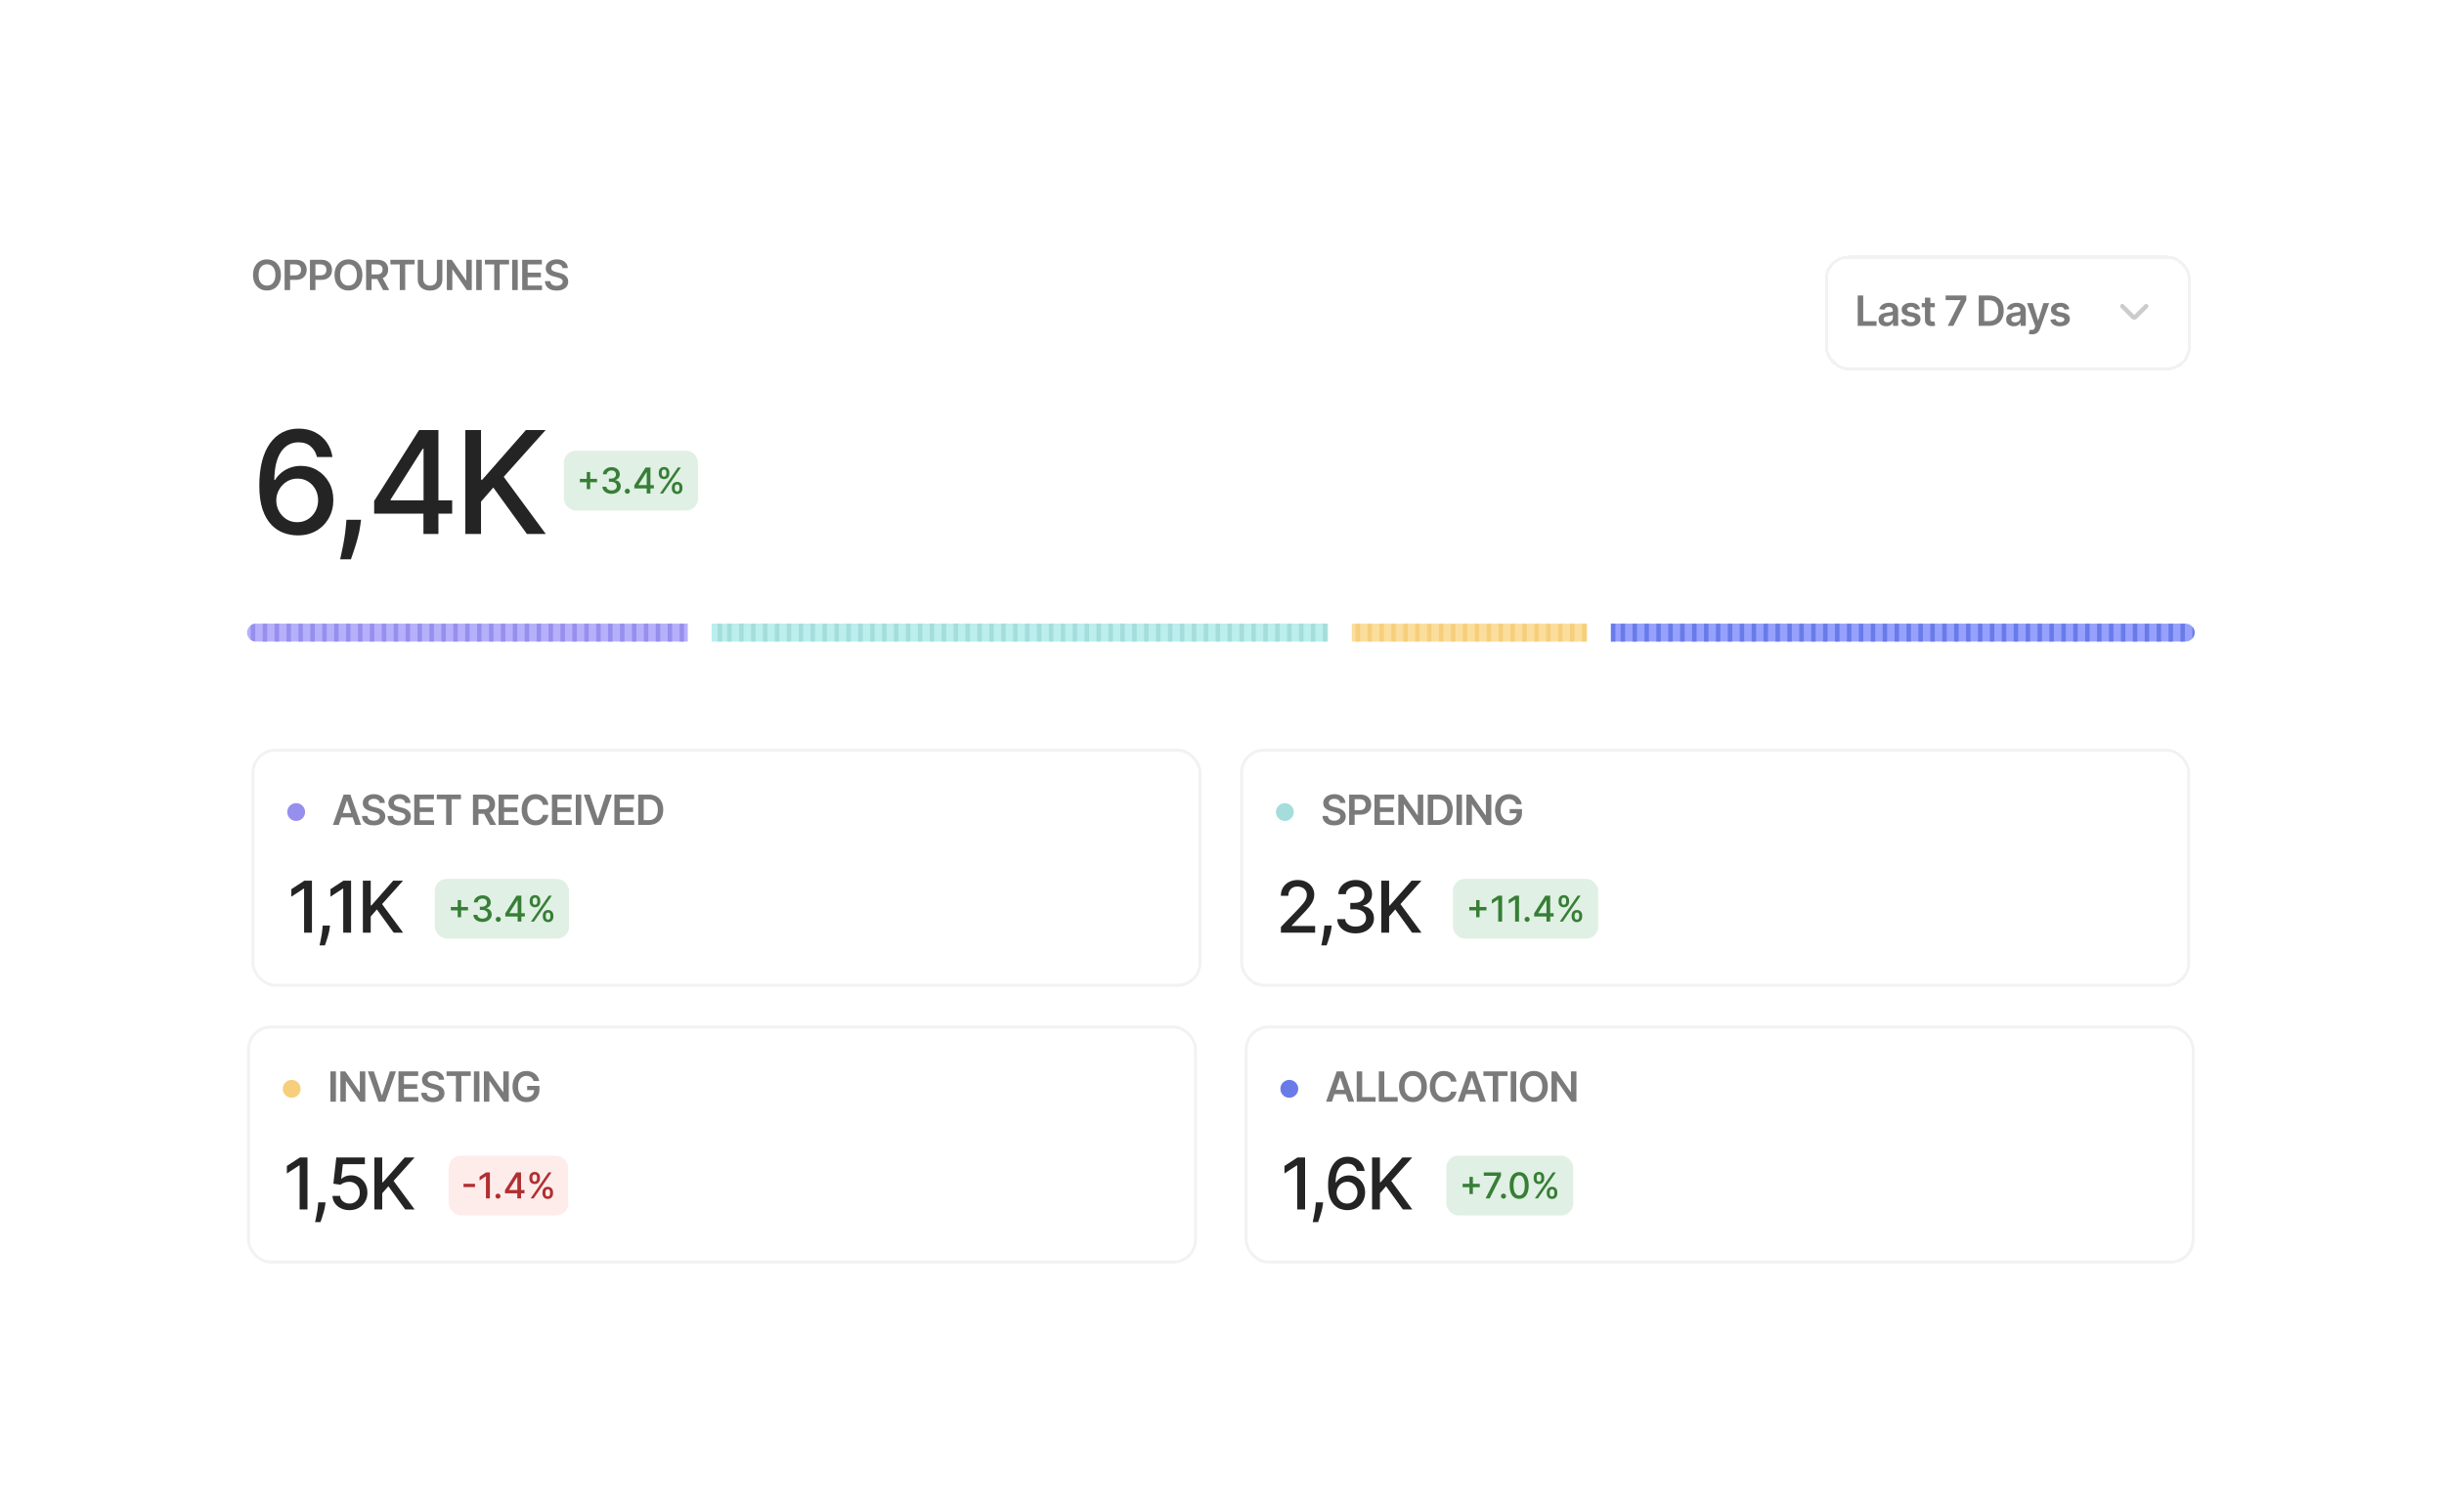 <svg width="664" height="411" viewBox="0 0 664 411" fill="none" xmlns="http://www.w3.org/2000/svg">
<g filter="url(#filter0_d_229_14043)">
<rect x="44.461" y="12" width="574.435" height="320.848" rx="12.945" fill="white" shape-rendering="crispEdges"/>
<path d="M76.318 41.535C76.318 42.422 76.152 43.182 75.819 43.815C75.489 44.445 75.039 44.928 74.468 45.263C73.899 45.598 73.254 45.766 72.533 45.766C71.812 45.766 71.165 45.598 70.594 45.263C70.026 44.925 69.575 44.441 69.243 43.811C68.913 43.178 68.748 42.419 68.748 41.535C68.748 40.647 68.913 39.888 69.243 39.258C69.575 38.625 70.026 38.141 70.594 37.806C71.165 37.471 71.812 37.303 72.533 37.303C73.254 37.303 73.899 37.471 74.468 37.806C75.039 38.141 75.489 38.625 75.819 39.258C76.152 39.888 76.318 40.647 76.318 41.535ZM74.818 41.535C74.818 40.91 74.72 40.383 74.524 39.954C74.331 39.522 74.063 39.196 73.719 38.976C73.376 38.754 72.981 38.642 72.533 38.642C72.085 38.642 71.689 38.754 71.346 38.976C71.003 39.196 70.734 39.522 70.538 39.954C70.345 40.383 70.248 40.91 70.248 41.535C70.248 42.159 70.345 42.688 70.538 43.119C70.734 43.548 71.003 43.874 71.346 44.097C71.689 44.317 72.085 44.426 72.533 44.426C72.981 44.426 73.376 44.317 73.719 44.097C74.063 43.874 74.331 43.548 74.524 43.119C74.72 42.688 74.818 42.159 74.818 41.535ZM77.324 45.653V37.416H80.413C81.046 37.416 81.577 37.534 82.006 37.77C82.438 38.005 82.764 38.33 82.984 38.743C83.206 39.153 83.317 39.62 83.317 40.143C83.317 40.671 83.206 41.14 82.984 41.55C82.761 41.961 82.433 42.284 81.998 42.52C81.564 42.753 81.029 42.87 80.393 42.87H78.346V41.643H80.192C80.562 41.643 80.865 41.579 81.101 41.45C81.337 41.321 81.511 41.144 81.624 40.919C81.739 40.694 81.797 40.435 81.797 40.143C81.797 39.85 81.739 39.593 81.624 39.37C81.511 39.148 81.336 38.975 81.097 38.852C80.861 38.725 80.557 38.663 80.184 38.663H78.817V45.653H77.324ZM84.209 45.653V37.416H87.298C87.931 37.416 88.462 37.534 88.891 37.77C89.323 38.005 89.649 38.33 89.869 38.743C90.091 39.153 90.202 39.62 90.202 40.143C90.202 40.671 90.091 41.14 89.869 41.55C89.646 41.961 89.317 42.284 88.883 42.52C88.449 42.753 87.914 42.87 87.278 42.87H85.231V41.643H87.077C87.447 41.643 87.75 41.579 87.986 41.45C88.222 41.321 88.396 41.144 88.509 40.919C88.624 40.694 88.682 40.435 88.682 40.143C88.682 39.85 88.624 39.593 88.509 39.37C88.396 39.148 88.221 38.975 87.982 38.852C87.746 38.725 87.442 38.663 87.069 38.663H85.701V45.653H84.209ZM98.455 41.535C98.455 42.422 98.289 43.182 97.956 43.815C97.626 44.445 97.176 44.928 96.605 45.263C96.036 45.598 95.391 45.766 94.67 45.766C93.949 45.766 93.302 45.598 92.731 45.263C92.163 44.925 91.712 44.441 91.38 43.811C91.05 43.178 90.885 42.419 90.885 41.535C90.885 40.647 91.05 39.888 91.38 39.258C91.712 38.625 92.163 38.141 92.731 37.806C93.302 37.471 93.949 37.303 94.67 37.303C95.391 37.303 96.036 37.471 96.605 37.806C97.176 38.141 97.626 38.625 97.956 39.258C98.289 39.888 98.455 40.647 98.455 41.535ZM96.955 41.535C96.955 40.91 96.857 40.383 96.661 39.954C96.468 39.522 96.2 39.196 95.856 38.976C95.513 38.754 95.118 38.642 94.67 38.642C94.222 38.642 93.827 38.754 93.483 38.976C93.14 39.196 92.871 39.522 92.675 39.954C92.482 40.383 92.385 40.91 92.385 41.535C92.385 42.159 92.482 42.688 92.675 43.119C92.871 43.548 93.14 43.874 93.483 44.097C93.827 44.317 94.222 44.426 94.67 44.426C95.118 44.426 95.513 44.317 95.856 44.097C96.2 43.874 96.468 43.548 96.661 43.119C96.857 42.688 96.955 42.159 96.955 41.535ZM99.461 45.653V37.416H102.55C103.183 37.416 103.714 37.526 104.143 37.745C104.575 37.965 104.901 38.274 105.121 38.67C105.343 39.065 105.455 39.525 105.455 40.05C105.455 40.578 105.342 41.037 105.117 41.426C104.894 41.812 104.566 42.111 104.131 42.323C103.697 42.532 103.163 42.637 102.53 42.637H100.33V41.398H102.329C102.699 41.398 103.002 41.347 103.238 41.245C103.474 41.14 103.649 40.989 103.761 40.79C103.876 40.589 103.934 40.343 103.934 40.05C103.934 39.758 103.876 39.508 103.761 39.302C103.646 39.093 103.47 38.935 103.234 38.827C102.998 38.718 102.694 38.663 102.321 38.663H100.954V45.653H99.461ZM103.717 41.921L105.756 45.653H104.091L102.088 41.921H103.717ZM106.062 38.666V37.416H112.634V38.666H110.088V45.653H108.608V38.666H106.062ZM118.689 37.416H120.182V42.797C120.182 43.387 120.042 43.906 119.763 44.354C119.487 44.802 119.098 45.152 118.597 45.404C118.096 45.653 117.51 45.778 116.839 45.778C116.166 45.778 115.579 45.653 115.077 45.404C114.576 45.152 114.187 44.802 113.911 44.354C113.635 43.906 113.497 43.387 113.497 42.797V37.416H114.989V42.673C114.989 43.016 115.064 43.322 115.214 43.59C115.367 43.858 115.582 44.069 115.858 44.221C116.134 44.371 116.461 44.447 116.839 44.447C117.217 44.447 117.544 44.371 117.821 44.221C118.1 44.069 118.314 43.858 118.464 43.59C118.614 43.322 118.689 43.016 118.689 42.673V37.416ZM128.169 37.416V45.653H126.841L122.96 40.042H122.892V45.653H121.399V37.416H122.735L126.612 43.031H126.685V37.416H128.169ZM130.883 37.416V45.653H129.39V37.416H130.883ZM131.732 38.666V37.416H138.305V38.666H135.758V45.653H134.278V38.666H131.732ZM140.659 37.416V45.653H139.167V37.416H140.659ZM141.871 45.653V37.416H147.229V38.666H143.363V40.903H146.951V42.154H143.363V44.402H147.261V45.653H141.871ZM152.823 39.68C152.786 39.329 152.628 39.055 152.349 38.86C152.072 38.664 151.713 38.566 151.271 38.566C150.96 38.566 150.693 38.613 150.47 38.707C150.248 38.801 150.077 38.928 149.959 39.089C149.841 39.25 149.781 39.434 149.778 39.64C149.778 39.812 149.817 39.96 149.895 40.086C149.975 40.212 150.084 40.32 150.221 40.408C150.358 40.494 150.509 40.566 150.675 40.625C150.842 40.684 151.009 40.734 151.178 40.774L151.95 40.967C152.261 41.04 152.56 41.138 152.847 41.261C153.137 41.384 153.396 41.54 153.624 41.727C153.854 41.915 154.037 42.142 154.171 42.407C154.305 42.673 154.372 42.984 154.372 43.34C154.372 43.823 154.249 44.248 154.002 44.616C153.755 44.98 153.398 45.266 152.932 45.472C152.468 45.676 151.906 45.778 151.247 45.778C150.606 45.778 150.049 45.679 149.577 45.48C149.108 45.282 148.741 44.992 148.475 44.611C148.212 44.231 148.07 43.767 148.049 43.22H149.517C149.538 43.507 149.627 43.745 149.782 43.936C149.938 44.126 150.14 44.268 150.39 44.362C150.642 44.456 150.923 44.503 151.234 44.503C151.559 44.503 151.843 44.455 152.087 44.358C152.334 44.259 152.527 44.122 152.666 43.948C152.806 43.771 152.877 43.564 152.88 43.328C152.877 43.114 152.814 42.937 152.691 42.797C152.567 42.655 152.394 42.537 152.172 42.444C151.952 42.347 151.694 42.261 151.399 42.186L150.462 41.945C149.784 41.77 149.247 41.506 148.853 41.152C148.462 40.796 148.266 40.322 148.266 39.732C148.266 39.247 148.397 38.822 148.66 38.457C148.926 38.093 149.286 37.81 149.742 37.609C150.198 37.405 150.714 37.303 151.291 37.303C151.875 37.303 152.388 37.405 152.827 37.609C153.27 37.81 153.617 38.09 153.869 38.449C154.121 38.806 154.251 39.216 154.259 39.68H152.823Z" fill="#7A7A7A"/>
<g filter="url(#filter1_d_229_14043)">
<rect x="495.761" y="34.653" width="99.453" height="31.181" rx="6.473" fill="white" shape-rendering="crispEdges"/>
<rect x="496.165" y="35.058" width="98.644" height="30.372" rx="6.068" stroke="#F2F2F2" stroke-width="0.809" shape-rendering="crispEdges"/>
<path d="M504.717 53.744V45.506H506.209V52.493H509.837V53.744H504.717ZM512.442 53.869C512.05 53.869 511.697 53.799 511.384 53.66C511.073 53.517 510.826 53.308 510.644 53.032C510.464 52.756 510.374 52.415 510.374 52.011C510.374 51.662 510.438 51.374 510.567 51.146C510.696 50.918 510.872 50.735 511.094 50.599C511.317 50.462 511.567 50.359 511.846 50.289C512.128 50.217 512.419 50.164 512.719 50.132C513.081 50.094 513.375 50.061 513.6 50.032C513.825 49.999 513.989 49.951 514.091 49.887C514.195 49.82 514.248 49.716 514.248 49.577V49.553C514.248 49.25 514.158 49.015 513.978 48.849C513.798 48.683 513.54 48.6 513.202 48.6C512.845 48.6 512.562 48.677 512.353 48.833C512.147 48.988 512.007 49.172 511.935 49.384L510.575 49.191C510.683 48.815 510.859 48.502 511.106 48.25C511.353 47.995 511.655 47.804 512.011 47.678C512.368 47.55 512.762 47.485 513.194 47.485C513.491 47.485 513.788 47.52 514.083 47.59C514.378 47.66 514.647 47.775 514.891 47.936C515.135 48.094 515.331 48.31 515.478 48.584C515.629 48.857 515.704 49.199 515.704 49.609V53.744H514.304V52.895H514.256C514.167 53.067 514.042 53.228 513.882 53.378C513.723 53.526 513.524 53.645 513.282 53.736C513.044 53.825 512.763 53.869 512.442 53.869ZM512.82 52.799C513.112 52.799 513.365 52.741 513.58 52.626C513.794 52.508 513.959 52.352 514.075 52.159C514.193 51.966 514.252 51.756 514.252 51.528V50.8C514.206 50.837 514.128 50.872 514.018 50.904C513.911 50.937 513.79 50.965 513.656 50.989C513.522 51.013 513.39 51.034 513.258 51.053C513.127 51.072 513.013 51.088 512.916 51.102C512.699 51.131 512.505 51.179 512.333 51.246C512.161 51.313 512.026 51.407 511.927 51.528C511.828 51.646 511.778 51.799 511.778 51.986C511.778 52.255 511.876 52.457 512.072 52.594C512.267 52.73 512.517 52.799 512.82 52.799ZM521.646 49.199L520.319 49.344C520.282 49.21 520.216 49.084 520.122 48.966C520.031 48.848 519.907 48.752 519.752 48.68C519.596 48.608 519.406 48.571 519.181 48.571C518.878 48.571 518.623 48.637 518.416 48.769C518.213 48.9 518.112 49.07 518.115 49.279C518.112 49.459 518.178 49.605 518.312 49.718C518.449 49.83 518.674 49.923 518.988 49.995L520.042 50.221C520.626 50.347 521.061 50.546 521.345 50.82C521.632 51.093 521.776 51.451 521.779 51.894C521.776 52.283 521.663 52.626 521.437 52.924C521.215 53.219 520.905 53.449 520.508 53.615C520.111 53.782 519.655 53.865 519.141 53.865C518.384 53.865 517.776 53.707 517.314 53.39C516.853 53.071 516.578 52.627 516.49 52.059L517.91 51.922C517.974 52.201 518.111 52.411 518.32 52.553C518.529 52.696 518.801 52.767 519.136 52.767C519.482 52.767 519.76 52.696 519.969 52.553C520.181 52.411 520.287 52.236 520.287 52.027C520.287 51.85 520.218 51.703 520.082 51.588C519.948 51.473 519.738 51.384 519.454 51.323L518.4 51.102C517.808 50.978 517.369 50.77 517.085 50.478C516.801 50.183 516.66 49.81 516.663 49.36C516.66 48.979 516.763 48.649 516.972 48.37C517.184 48.089 517.478 47.871 517.853 47.719C518.231 47.563 518.667 47.485 519.161 47.485C519.885 47.485 520.454 47.64 520.87 47.948C521.288 48.256 521.547 48.673 521.646 49.199ZM525.66 47.566V48.692H522.109V47.566H525.66ZM522.986 46.086H524.442V51.886C524.442 52.082 524.471 52.232 524.53 52.336C524.592 52.438 524.672 52.508 524.771 52.545C524.871 52.583 524.981 52.602 525.101 52.602C525.192 52.602 525.276 52.595 525.351 52.582C525.428 52.568 525.487 52.556 525.528 52.545L525.773 53.684C525.695 53.711 525.584 53.74 525.439 53.772C525.297 53.804 525.123 53.823 524.916 53.829C524.552 53.839 524.223 53.784 523.931 53.664C523.639 53.54 523.407 53.35 523.235 53.093C523.066 52.835 522.983 52.513 522.986 52.127V46.086ZM529.164 53.744L532.668 46.81V46.753H528.601V45.506H534.212V46.782L530.713 53.744H529.164ZM540.383 53.744H537.592V45.506H540.439C541.257 45.506 541.96 45.671 542.547 46.001C543.137 46.328 543.59 46.799 543.907 47.413C544.223 48.027 544.381 48.762 544.381 49.617C544.381 50.475 544.222 51.213 543.903 51.83C543.586 52.446 543.129 52.92 542.531 53.249C541.936 53.579 541.22 53.744 540.383 53.744ZM539.084 52.453H540.311C540.884 52.453 541.363 52.348 541.747 52.139C542.13 51.927 542.418 51.612 542.611 51.194C542.804 50.773 542.901 50.247 542.901 49.617C542.901 48.987 542.804 48.464 542.611 48.048C542.418 47.63 542.133 47.318 541.755 47.111C541.379 46.902 540.913 46.798 540.355 46.798H539.084V52.453ZM547.108 53.869C546.717 53.869 546.364 53.799 546.05 53.66C545.739 53.517 545.492 53.308 545.31 53.032C545.13 52.756 545.041 52.415 545.041 52.011C545.041 51.662 545.105 51.374 545.234 51.146C545.362 50.918 545.538 50.735 545.761 50.599C545.983 50.462 546.234 50.359 546.513 50.289C546.794 50.217 547.085 50.164 547.386 50.132C547.748 50.094 548.041 50.061 548.267 50.032C548.492 49.999 548.655 49.951 548.757 49.887C548.862 49.82 548.914 49.716 548.914 49.577V49.553C548.914 49.25 548.824 49.015 548.645 48.849C548.465 48.683 548.206 48.6 547.868 48.6C547.512 48.6 547.229 48.677 547.02 48.833C546.813 48.988 546.674 49.172 546.601 49.384L545.242 49.191C545.349 48.815 545.526 48.502 545.773 48.25C546.019 47.995 546.321 47.804 546.678 47.678C547.034 47.55 547.429 47.485 547.86 47.485C548.158 47.485 548.454 47.52 548.749 47.59C549.044 47.66 549.314 47.775 549.558 47.936C549.802 48.094 549.997 48.31 550.145 48.584C550.295 48.857 550.37 49.199 550.37 49.609V53.744H548.97V52.895H548.922C548.834 53.067 548.709 53.228 548.548 53.378C548.39 53.526 548.19 53.645 547.949 53.736C547.71 53.825 547.43 53.869 547.108 53.869ZM547.486 52.799C547.778 52.799 548.032 52.741 548.246 52.626C548.461 52.508 548.626 52.352 548.741 52.159C548.859 51.966 548.918 51.756 548.918 51.528V50.8C548.873 50.837 548.795 50.872 548.685 50.904C548.578 50.937 548.457 50.965 548.323 50.989C548.189 51.013 548.056 51.034 547.925 51.053C547.793 51.072 547.679 51.088 547.583 51.102C547.366 51.131 547.171 51.179 546.999 51.246C546.828 51.313 546.692 51.407 546.593 51.528C546.494 51.646 546.444 51.799 546.444 51.986C546.444 52.255 546.542 52.457 546.738 52.594C546.934 52.73 547.183 52.799 547.486 52.799ZM552.114 56.061C551.915 56.061 551.731 56.045 551.563 56.013C551.396 55.983 551.264 55.948 551.164 55.908L551.502 54.774C551.714 54.836 551.903 54.865 552.069 54.862C552.236 54.86 552.382 54.807 552.508 54.706C552.636 54.606 552.745 54.44 552.834 54.207L552.958 53.873L550.718 47.566H552.262L553.686 52.232H553.751L555.179 47.566H556.727L554.253 54.492C554.138 54.819 553.985 55.1 553.795 55.333C553.605 55.569 553.371 55.749 553.095 55.872C552.822 55.998 552.494 56.061 552.114 56.061ZM562.213 49.199L560.886 49.344C560.848 49.21 560.783 49.084 560.689 48.966C560.598 48.848 560.474 48.752 560.319 48.68C560.163 48.608 559.973 48.571 559.748 48.571C559.445 48.571 559.19 48.637 558.983 48.769C558.78 48.9 558.679 49.07 558.682 49.279C558.679 49.459 558.745 49.605 558.879 49.718C559.016 49.83 559.241 49.923 559.555 49.995L560.608 50.221C561.193 50.347 561.627 50.546 561.912 50.82C562.199 51.093 562.343 51.451 562.346 51.894C562.343 52.283 562.229 52.626 562.004 52.924C561.782 53.219 561.472 53.449 561.075 53.615C560.678 53.782 560.222 53.865 559.707 53.865C558.951 53.865 558.343 53.707 557.881 53.39C557.42 53.071 557.145 52.627 557.057 52.059L558.477 51.922C558.541 52.201 558.678 52.411 558.887 52.553C559.096 52.696 559.368 52.767 559.703 52.767C560.049 52.767 560.327 52.696 560.536 52.553C560.748 52.411 560.854 52.236 560.854 52.027C560.854 51.85 560.785 51.703 560.649 51.588C560.515 51.473 560.305 51.384 560.021 51.323L558.967 51.102C558.375 50.978 557.936 50.77 557.652 50.478C557.368 50.183 557.227 49.81 557.23 49.36C557.227 48.979 557.33 48.649 557.539 48.37C557.751 48.089 558.045 47.871 558.42 47.719C558.798 47.563 559.234 47.485 559.728 47.485C560.452 47.485 561.021 47.64 561.437 47.948C561.855 48.256 562.114 48.673 562.213 49.199Z" fill="#7A7A7A"/>
<path d="M576.606 48.408L579.557 51.358C579.715 51.516 579.971 51.516 580.129 51.358L583.079 48.408" stroke="#CCCCCC" stroke-width="1.214" stroke-linecap="round"/>
</g>
<path d="M80.756 112.311C79.496 112.293 78.255 112.063 77.032 111.621C75.819 111.18 74.716 110.445 73.723 109.415C72.73 108.385 71.934 107.001 71.337 105.264C70.748 103.526 70.454 101.356 70.454 98.754C70.454 96.291 70.698 94.102 71.185 92.19C71.682 90.278 72.394 88.664 73.323 87.35C74.251 86.026 75.373 85.019 76.688 84.329C78.002 83.64 79.478 83.295 81.115 83.295C82.797 83.295 84.291 83.626 85.597 84.288C86.902 84.95 87.959 85.865 88.769 87.032C89.587 88.2 90.106 89.528 90.327 91.018H86.121C85.836 89.841 85.27 88.88 84.424 88.136C83.579 87.391 82.475 87.019 81.115 87.019C79.046 87.019 77.432 87.919 76.274 89.722C75.125 91.523 74.546 94.029 74.536 97.237H74.743C75.23 96.438 75.828 95.757 76.536 95.197C77.253 94.626 78.053 94.19 78.936 93.886C79.827 93.574 80.765 93.418 81.749 93.418C83.385 93.418 84.866 93.817 86.19 94.617C87.523 95.408 88.585 96.502 89.375 97.9C90.166 99.297 90.561 100.897 90.561 102.699C90.561 104.501 90.152 106.133 89.334 107.594C88.525 109.056 87.385 110.215 85.914 111.07C84.443 111.916 82.724 112.329 80.756 112.311ZM80.742 108.725C81.827 108.725 82.797 108.459 83.652 107.925C84.507 107.392 85.183 106.675 85.679 105.774C86.176 104.873 86.424 103.866 86.424 102.754C86.424 101.669 86.18 100.681 85.693 99.789C85.215 98.897 84.553 98.189 83.707 97.665C82.871 97.141 81.914 96.879 80.839 96.879C80.02 96.879 79.262 97.035 78.563 97.348C77.874 97.66 77.267 98.093 76.743 98.644C76.219 99.196 75.805 99.83 75.502 100.547C75.207 101.255 75.06 102.005 75.06 102.795C75.06 103.853 75.304 104.832 75.791 105.733C76.288 106.634 76.963 107.36 77.819 107.912C78.683 108.454 79.657 108.725 80.742 108.725ZM98.097 108.063L97.89 109.567C97.752 110.67 97.518 111.819 97.187 113.014C96.865 114.219 96.529 115.336 96.18 116.365C95.84 117.395 95.559 118.213 95.339 118.82H92.415C92.534 118.25 92.7 117.478 92.912 116.503C93.123 115.538 93.33 114.458 93.532 113.263C93.734 112.067 93.886 110.849 93.987 109.608L94.125 108.063H98.097ZM101.654 106.408V102.961L113.859 83.681H116.575V88.756H114.852L106.122 102.575V102.795H122.85V106.408H101.654ZM115.045 111.925V105.36L115.072 103.788V83.681H119.113V111.925H115.045ZM126.424 111.925V83.681H130.686V97.169H131.031L142.877 83.681H148.242L136.85 96.396L148.283 111.925H143.153L134.023 99.306L130.686 103.14V111.925H126.424Z" fill="#242424"/>
<rect x="153.189" y="89.307" width="36.472" height="16.236" rx="3.236" fill="#E0F0E4"/>
<path d="M159.413 99.739V95.078H160.341V99.739H159.413ZM157.548 97.87V96.946H162.209V97.87H157.548ZM166.153 101.021C165.68 101.021 165.257 100.94 164.885 100.777C164.515 100.613 164.221 100.387 164.005 100.097C163.792 99.805 163.677 99.468 163.661 99.084H164.743C164.757 99.293 164.827 99.475 164.954 99.629C165.082 99.78 165.25 99.897 165.457 99.98C165.664 100.063 165.894 100.104 166.146 100.104C166.425 100.104 166.671 100.056 166.884 99.959C167.1 99.863 167.269 99.728 167.391 99.556C167.513 99.381 167.574 99.18 167.574 98.953C167.574 98.716 167.513 98.508 167.391 98.329C167.272 98.147 167.096 98.005 166.864 97.901C166.634 97.798 166.356 97.746 166.029 97.746H165.433V96.877H166.029C166.291 96.877 166.521 96.83 166.719 96.736C166.919 96.642 167.075 96.511 167.188 96.343C167.3 96.173 167.357 95.974 167.357 95.746C167.357 95.528 167.307 95.338 167.208 95.177C167.112 95.014 166.974 94.887 166.795 94.795C166.618 94.703 166.408 94.657 166.167 94.657C165.937 94.657 165.722 94.699 165.522 94.784C165.325 94.867 165.164 94.987 165.04 95.143C164.916 95.297 164.849 95.482 164.84 95.698H163.809C163.82 95.317 163.933 94.981 164.147 94.691C164.363 94.402 164.648 94.175 165.002 94.012C165.356 93.849 165.749 93.767 166.181 93.767C166.634 93.767 167.024 93.856 167.353 94.033C167.684 94.207 167.939 94.441 168.119 94.733C168.3 95.025 168.39 95.344 168.387 95.691C168.39 96.087 168.279 96.422 168.057 96.698C167.836 96.974 167.542 97.159 167.174 97.253V97.308C167.643 97.379 168.006 97.566 168.263 97.867C168.523 98.168 168.652 98.541 168.65 98.987C168.652 99.376 168.544 99.724 168.325 100.032C168.109 100.34 167.814 100.582 167.439 100.759C167.065 100.934 166.636 101.021 166.153 101.021ZM170.437 100.99C170.249 100.99 170.087 100.924 169.951 100.79C169.815 100.655 169.748 100.492 169.748 100.301C169.748 100.112 169.815 99.951 169.951 99.818C170.087 99.683 170.249 99.615 170.437 99.615C170.626 99.615 170.788 99.683 170.923 99.818C171.059 99.951 171.127 100.112 171.127 100.301C171.127 100.427 171.095 100.543 171.03 100.649C170.968 100.752 170.885 100.835 170.782 100.897C170.678 100.959 170.564 100.99 170.437 100.99ZM172.345 99.546V98.684L175.397 93.864H176.076V95.133H175.645L173.463 98.587V98.642H177.645V99.546H172.345ZM175.693 100.925V99.284L175.7 98.891V93.864H176.71V100.925H175.693ZM182.532 99.601V99.228C182.532 98.962 182.587 98.718 182.697 98.498C182.81 98.275 182.973 98.097 183.187 97.963C183.403 97.828 183.664 97.76 183.969 97.76C184.282 97.76 184.544 97.826 184.756 97.96C184.967 98.093 185.127 98.271 185.235 98.494C185.345 98.717 185.4 98.962 185.4 99.228V99.601C185.4 99.868 185.345 100.112 185.235 100.335C185.124 100.556 184.962 100.734 184.749 100.87C184.537 101.003 184.277 101.07 183.969 101.07C183.659 101.07 183.397 101.003 183.183 100.87C182.97 100.734 182.808 100.556 182.697 100.335C182.587 100.112 182.532 99.868 182.532 99.601ZM183.335 99.228V99.601C183.335 99.799 183.382 99.978 183.476 100.139C183.571 100.3 183.735 100.38 183.969 100.38C184.202 100.38 184.364 100.3 184.456 100.139C184.547 99.978 184.593 99.799 184.593 99.601V99.228C184.593 99.031 184.549 98.852 184.459 98.691C184.372 98.53 184.208 98.449 183.969 98.449C183.74 98.449 183.576 98.53 183.48 98.691C183.383 98.852 183.335 99.031 183.335 99.228ZM178.981 95.56V95.188C178.981 94.921 179.036 94.676 179.146 94.453C179.259 94.231 179.422 94.052 179.636 93.919C179.852 93.786 180.113 93.719 180.418 93.719C180.731 93.719 180.993 93.786 181.204 93.919C181.416 94.052 181.576 94.231 181.684 94.453C181.792 94.676 181.846 94.921 181.846 95.188V95.56C181.846 95.827 181.79 96.072 181.68 96.294C181.572 96.515 181.411 96.693 181.197 96.829C180.986 96.962 180.726 97.029 180.418 97.029C180.106 97.029 179.843 96.962 179.629 96.829C179.417 96.693 179.256 96.515 179.146 96.294C179.036 96.072 178.981 95.827 178.981 95.56ZM179.787 95.188V95.56C179.787 95.758 179.833 95.937 179.925 96.098C180.019 96.259 180.184 96.339 180.418 96.339C180.648 96.339 180.809 96.259 180.901 96.098C180.995 95.937 181.042 95.758 181.042 95.56V95.188C181.042 94.99 180.997 94.811 180.908 94.65C180.818 94.489 180.655 94.409 180.418 94.409C180.188 94.409 180.025 94.489 179.929 94.65C179.834 94.811 179.787 94.99 179.787 95.188ZM179.308 100.925L184.163 93.864H184.987L180.132 100.925H179.308Z" fill="#377E36"/>
<g clip-path="url(#clip0_229_14043)">
<path d="M67.115 138.725C67.115 137.385 68.202 136.298 69.542 136.298H186.857V141.152H69.542C68.202 141.152 67.115 140.066 67.115 138.725Z" fill="#B6B0FB"/>
<path d="M68.734 129.421V148.838" stroke="#978FED" stroke-width="1.214"/>
<path d="M71.97 129.421V148.838" stroke="#978FED" stroke-width="1.214"/>
<path d="M75.206 129.421V148.838" stroke="#978FED" stroke-width="1.214"/>
<path d="M78.442 129.421V148.838" stroke="#978FED" stroke-width="1.214"/>
<path d="M81.679 129.421V148.838" stroke="#978FED" stroke-width="1.214"/>
<path d="M84.915 129.421V148.838" stroke="#978FED" stroke-width="1.214"/>
<path d="M88.151 129.421V148.838" stroke="#978FED" stroke-width="1.214"/>
<path d="M91.387 129.421V148.838" stroke="#978FED" stroke-width="1.214"/>
<path d="M94.623 129.421V148.838" stroke="#978FED" stroke-width="1.214"/>
<path d="M97.859 129.421V148.838" stroke="#978FED" stroke-width="1.214"/>
<path d="M101.096 129.421V148.838" stroke="#978FED" stroke-width="1.214"/>
<path d="M104.332 129.421V148.838" stroke="#978FED" stroke-width="1.214"/>
<path d="M107.569 129.421V148.838" stroke="#978FED" stroke-width="1.214"/>
<path d="M110.805 129.421V148.838" stroke="#978FED" stroke-width="1.214"/>
<path d="M114.041 129.421V148.838" stroke="#978FED" stroke-width="1.214"/>
<path d="M117.277 129.421V148.838" stroke="#978FED" stroke-width="1.214"/>
<path d="M120.514 129.421V148.838" stroke="#978FED" stroke-width="1.214"/>
<path d="M123.75 129.421V148.838" stroke="#978FED" stroke-width="1.214"/>
<path d="M126.986 129.421V148.838" stroke="#978FED" stroke-width="1.214"/>
<path d="M130.223 129.421V148.838" stroke="#978FED" stroke-width="1.214"/>
<path d="M133.458 129.421V148.838" stroke="#978FED" stroke-width="1.214"/>
<path d="M136.694 129.421V148.838" stroke="#978FED" stroke-width="1.214"/>
<path d="M139.931 129.421V148.838" stroke="#978FED" stroke-width="1.214"/>
<path d="M143.167 129.421V148.838" stroke="#978FED" stroke-width="1.214"/>
<path d="M146.403 129.421V148.838" stroke="#978FED" stroke-width="1.214"/>
<path d="M149.64 129.421V148.838" stroke="#978FED" stroke-width="1.214"/>
<path d="M152.876 129.421V148.838" stroke="#978FED" stroke-width="1.214"/>
<path d="M156.112 129.421V148.838" stroke="#978FED" stroke-width="1.214"/>
<path d="M159.349 129.421V148.838" stroke="#978FED" stroke-width="1.214"/>
<path d="M162.585 129.421V148.838" stroke="#978FED" stroke-width="1.214"/>
<path d="M165.821 129.421V148.838" stroke="#978FED" stroke-width="1.214"/>
<path d="M169.058 129.421V148.838" stroke="#978FED" stroke-width="1.214"/>
<path d="M172.294 129.421V148.838" stroke="#978FED" stroke-width="1.214"/>
<path d="M175.529 129.421V148.838" stroke="#978FED" stroke-width="1.214"/>
<path d="M178.767 129.421V148.838" stroke="#978FED" stroke-width="1.214"/>
<path d="M182.002 129.421V148.838" stroke="#978FED" stroke-width="1.214"/>
<path d="M185.238 129.421V148.838" stroke="#978FED" stroke-width="1.214"/>
</g>
<g clip-path="url(#clip1_229_14043)">
<rect width="167.476" height="4.854" transform="translate(193.329 136.298)" fill="#BBEEED"/>
<line x1="195.554" y1="129.421" x2="195.554" y2="148.838" stroke="#A4DDDC" stroke-width="1.214"/>
<path d="M198.184 129.421V148.838" stroke="#A4DDDC" stroke-width="1.214"/>
<path d="M201.42 129.421V148.838" stroke="#A4DDDC" stroke-width="1.214"/>
<path d="M204.656 129.421V148.838" stroke="#A4DDDC" stroke-width="1.214"/>
<path d="M207.893 129.421V148.838" stroke="#A4DDDC" stroke-width="1.214"/>
<path d="M211.129 129.421V148.838" stroke="#A4DDDC" stroke-width="1.214"/>
<path d="M214.365 129.421V148.838" stroke="#A4DDDC" stroke-width="1.214"/>
<path d="M217.601 129.421V148.838" stroke="#A4DDDC" stroke-width="1.214"/>
<path d="M220.837 129.421V148.838" stroke="#A4DDDC" stroke-width="1.214"/>
<path d="M224.073 129.421V148.838" stroke="#A4DDDC" stroke-width="1.214"/>
<path d="M227.31 129.421V148.838" stroke="#A4DDDC" stroke-width="1.214"/>
<path d="M230.546 129.421V148.838" stroke="#A4DDDC" stroke-width="1.214"/>
<path d="M233.782 129.421V148.838" stroke="#A4DDDC" stroke-width="1.214"/>
<path d="M237.019 129.421V148.838" stroke="#A4DDDC" stroke-width="1.214"/>
<path d="M240.255 129.421V148.838" stroke="#A4DDDC" stroke-width="1.214"/>
<path d="M243.491 129.421V148.838" stroke="#A4DDDC" stroke-width="1.214"/>
<path d="M246.728 129.421V148.838" stroke="#A4DDDC" stroke-width="1.214"/>
<path d="M249.964 129.421V148.838" stroke="#A4DDDC" stroke-width="1.214"/>
<path d="M253.2 129.421V148.838" stroke="#A4DDDC" stroke-width="1.214"/>
<path d="M256.436 129.421V148.838" stroke="#A4DDDC" stroke-width="1.214"/>
<path d="M259.673 129.421V148.838" stroke="#A4DDDC" stroke-width="1.214"/>
<path d="M262.908 129.421V148.838" stroke="#A4DDDC" stroke-width="1.214"/>
<path d="M266.145 129.421V148.838" stroke="#A4DDDC" stroke-width="1.214"/>
<path d="M269.381 129.421V148.838" stroke="#A4DDDC" stroke-width="1.214"/>
<path d="M272.617 129.421V148.838" stroke="#A4DDDC" stroke-width="1.214"/>
<path d="M275.854 129.421V148.838" stroke="#A4DDDC" stroke-width="1.214"/>
<path d="M279.09 129.421V148.838" stroke="#A4DDDC" stroke-width="1.214"/>
<path d="M282.326 129.421V148.838" stroke="#A4DDDC" stroke-width="1.214"/>
<path d="M285.563 129.421V148.838" stroke="#A4DDDC" stroke-width="1.214"/>
<path d="M288.799 129.421V148.838" stroke="#A4DDDC" stroke-width="1.214"/>
<path d="M292.035 129.421V148.838" stroke="#A4DDDC" stroke-width="1.214"/>
<path d="M295.272 129.421V148.838" stroke="#A4DDDC" stroke-width="1.214"/>
<path d="M298.508 129.421V148.838" stroke="#A4DDDC" stroke-width="1.214"/>
<path d="M301.743 129.421V148.838" stroke="#A4DDDC" stroke-width="1.214"/>
<path d="M304.981 129.421V148.838" stroke="#A4DDDC" stroke-width="1.214"/>
<path d="M308.216 129.421V148.838" stroke="#A4DDDC" stroke-width="1.214"/>
<path d="M311.452 129.421V148.838" stroke="#A4DDDC" stroke-width="1.214"/>
<path d="M314.689 129.421V148.838" stroke="#A4DDDC" stroke-width="1.214"/>
<path d="M317.925 129.421V148.838" stroke="#A4DDDC" stroke-width="1.214"/>
<path d="M321.161 129.421V148.838" stroke="#A4DDDC" stroke-width="1.214"/>
<path d="M324.398 129.421V148.838" stroke="#A4DDDC" stroke-width="1.214"/>
<path d="M327.634 129.421V148.838" stroke="#A4DDDC" stroke-width="1.214"/>
<path d="M330.87 129.421V148.838" stroke="#A4DDDC" stroke-width="1.214"/>
<path d="M334.107 129.421V148.838" stroke="#A4DDDC" stroke-width="1.214"/>
<path d="M337.343 129.421V148.838" stroke="#A4DDDC" stroke-width="1.214"/>
<path d="M340.579 129.421V148.838" stroke="#A4DDDC" stroke-width="1.214"/>
<path d="M343.815 129.421V148.838" stroke="#A4DDDC" stroke-width="1.214"/>
<path d="M347.051 129.421V148.838" stroke="#A4DDDC" stroke-width="1.214"/>
<path d="M350.287 129.421V148.838" stroke="#A4DDDC" stroke-width="1.214"/>
<path d="M353.524 129.421V148.838" stroke="#A4DDDC" stroke-width="1.214"/>
<path d="M356.76 129.421V148.838" stroke="#A4DDDC" stroke-width="1.214"/>
<path d="M359.996 129.421V148.838" stroke="#A4DDDC" stroke-width="1.214"/>
</g>
<g clip-path="url(#clip2_229_14043)">
<rect width="63.916" height="4.854" transform="translate(367.277 136.298)" fill="#FBDE9D"/>
<path d="M368.897 129.421V148.838" stroke="#F6CF7D" stroke-width="1.214"/>
<path d="M372.133 129.421V148.838" stroke="#F6CF7D" stroke-width="1.214"/>
<path d="M375.369 129.421V148.838" stroke="#F6CF7D" stroke-width="1.214"/>
<path d="M378.605 129.421V148.838" stroke="#F6CF7D" stroke-width="1.214"/>
<path d="M381.841 129.421V148.838" stroke="#F6CF7D" stroke-width="1.214"/>
<path d="M385.077 129.421V148.838" stroke="#F6CF7D" stroke-width="1.214"/>
<path d="M388.314 129.421V148.838" stroke="#F6CF7D" stroke-width="1.214"/>
<path d="M391.55 129.421V148.838" stroke="#F6CF7D" stroke-width="1.214"/>
<path d="M394.786 129.421V148.838" stroke="#F6CF7D" stroke-width="1.214"/>
<path d="M398.023 129.421V148.838" stroke="#F6CF7D" stroke-width="1.214"/>
<path d="M401.259 129.421V148.838" stroke="#F6CF7D" stroke-width="1.214"/>
<path d="M404.495 129.421V148.838" stroke="#F6CF7D" stroke-width="1.214"/>
<path d="M407.732 129.421V148.838" stroke="#F6CF7D" stroke-width="1.214"/>
<path d="M410.968 129.421V148.838" stroke="#F6CF7D" stroke-width="1.214"/>
<path d="M414.204 129.421V148.838" stroke="#F6CF7D" stroke-width="1.214"/>
<path d="M417.441 129.421V148.838" stroke="#F6CF7D" stroke-width="1.214"/>
<path d="M420.677 129.421V148.838" stroke="#F6CF7D" stroke-width="1.214"/>
<path d="M423.913 129.421V148.838" stroke="#F6CF7D" stroke-width="1.214"/>
<path d="M427.149 129.421V148.838" stroke="#F6CF7D" stroke-width="1.214"/>
<path d="M430.385 129.421V148.838" stroke="#F6CF7D" stroke-width="1.214"/>
</g>
<g clip-path="url(#clip3_229_14043)">
<path d="M437.666 136.298H593.815C595.156 136.298 596.242 137.385 596.242 138.725C596.242 140.066 595.156 141.152 593.815 141.152H437.666V136.298Z" fill="#95A1FC"/>
<line x1="438.273" y1="129.421" x2="438.273" y2="148.838" stroke="#697BE9" stroke-width="1.214"/>
<path d="M440.902 129.421V148.838" stroke="#697BE9" stroke-width="1.214"/>
<path d="M444.139 129.421V148.838" stroke="#697BE9" stroke-width="1.214"/>
<path d="M447.375 129.421V148.838" stroke="#697BE9" stroke-width="1.214"/>
<path d="M450.611 129.421V148.838" stroke="#697BE9" stroke-width="1.214"/>
<path d="M453.848 129.421V148.838" stroke="#697BE9" stroke-width="1.214"/>
<path d="M457.084 129.421V148.838" stroke="#697BE9" stroke-width="1.214"/>
<path d="M460.319 129.421V148.838" stroke="#697BE9" stroke-width="1.214"/>
<path d="M463.556 129.421V148.838" stroke="#697BE9" stroke-width="1.214"/>
<path d="M466.792 129.421V148.838" stroke="#697BE9" stroke-width="1.214"/>
<path d="M470.028 129.421V148.838" stroke="#697BE9" stroke-width="1.214"/>
<path d="M473.265 129.421V148.838" stroke="#697BE9" stroke-width="1.214"/>
<path d="M476.501 129.421V148.838" stroke="#697BE9" stroke-width="1.214"/>
<path d="M479.737 129.421V148.838" stroke="#697BE9" stroke-width="1.214"/>
<path d="M482.974 129.421V148.838" stroke="#697BE9" stroke-width="1.214"/>
<path d="M486.21 129.421V148.838" stroke="#697BE9" stroke-width="1.214"/>
<path d="M489.446 129.421V148.838" stroke="#697BE9" stroke-width="1.214"/>
<path d="M492.683 129.421V148.838" stroke="#697BE9" stroke-width="1.214"/>
<path d="M495.918 129.421V148.838" stroke="#697BE9" stroke-width="1.214"/>
<path d="M499.155 129.421V148.838" stroke="#697BE9" stroke-width="1.214"/>
<path d="M502.392 129.421V148.838" stroke="#697BE9" stroke-width="1.214"/>
<path d="M505.627 129.421V148.838" stroke="#697BE9" stroke-width="1.214"/>
<path d="M508.863 129.421V148.838" stroke="#697BE9" stroke-width="1.214"/>
<path d="M512.1 129.421V148.838" stroke="#697BE9" stroke-width="1.214"/>
<path d="M515.336 129.421V148.838" stroke="#697BE9" stroke-width="1.214"/>
<path d="M518.572 129.421V148.838" stroke="#697BE9" stroke-width="1.214"/>
<path d="M521.809 129.421V148.838" stroke="#697BE9" stroke-width="1.214"/>
<path d="M525.045 129.421V148.838" stroke="#697BE9" stroke-width="1.214"/>
<path d="M528.281 129.421V148.838" stroke="#697BE9" stroke-width="1.214"/>
<path d="M531.518 129.421V148.838" stroke="#697BE9" stroke-width="1.214"/>
<path d="M534.754 129.421V148.838" stroke="#697BE9" stroke-width="1.214"/>
<path d="M537.99 129.421V148.838" stroke="#697BE9" stroke-width="1.214"/>
<path d="M541.227 129.421V148.838" stroke="#697BE9" stroke-width="1.214"/>
<path d="M544.463 129.421V148.838" stroke="#697BE9" stroke-width="1.214"/>
<path d="M547.698 129.421V148.838" stroke="#697BE9" stroke-width="1.214"/>
<path d="M550.935 129.421V148.838" stroke="#697BE9" stroke-width="1.214"/>
<path d="M554.171 129.421V148.838" stroke="#697BE9" stroke-width="1.214"/>
<path d="M557.407 129.421V148.838" stroke="#697BE9" stroke-width="1.214"/>
<path d="M560.644 129.421V148.838" stroke="#697BE9" stroke-width="1.214"/>
<path d="M563.88 129.421V148.838" stroke="#697BE9" stroke-width="1.214"/>
<path d="M567.116 129.421V148.838" stroke="#697BE9" stroke-width="1.214"/>
<path d="M570.353 129.421V148.838" stroke="#697BE9" stroke-width="1.214"/>
<path d="M573.589 129.421V148.838" stroke="#697BE9" stroke-width="1.214"/>
<path d="M576.825 129.421V148.838" stroke="#697BE9" stroke-width="1.214"/>
<path d="M580.062 129.421V148.838" stroke="#697BE9" stroke-width="1.214"/>
<path d="M583.298 129.421V148.838" stroke="#697BE9" stroke-width="1.214"/>
<path d="M586.533 129.421V148.838" stroke="#697BE9" stroke-width="1.214"/>
<path d="M589.77 129.421V148.838" stroke="#697BE9" stroke-width="1.214"/>
<path d="M593.006 129.421V148.838" stroke="#697BE9" stroke-width="1.214"/>
<path d="M596.242 129.421V148.838" stroke="#697BE9" stroke-width="1.214"/>
</g>
<rect x="68.733" y="170.683" width="257.282" height="63.89" rx="6.068" fill="white"/>
<rect x="68.733" y="170.683" width="257.282" height="63.89" rx="6.068" stroke="#F2F2F2" stroke-width="0.809"/>
<g clip-path="url(#clip4_229_14043)">
<circle cx="80.464" cy="187.488" r="2.427" fill="#978FED"/>
</g>
<path d="M92.043 190.987H90.45L93.35 182.75H95.193L98.097 190.987H96.504L94.304 184.439H94.239L92.043 190.987ZM92.096 187.757H96.44V188.956H92.096V187.757ZM103.121 185.014C103.084 184.663 102.926 184.389 102.647 184.194C102.371 183.998 102.011 183.9 101.569 183.9C101.258 183.9 100.991 183.947 100.768 184.041C100.546 184.135 100.376 184.262 100.258 184.423C100.14 184.584 100.079 184.767 100.077 184.974C100.077 185.146 100.115 185.294 100.193 185.42C100.274 185.546 100.382 185.654 100.519 185.742C100.656 185.828 100.807 185.9 100.974 185.959C101.14 186.018 101.307 186.068 101.476 186.108L102.249 186.301C102.56 186.374 102.859 186.472 103.146 186.595C103.435 186.718 103.694 186.874 103.922 187.062C104.153 187.249 104.335 187.476 104.469 187.741C104.603 188.007 104.67 188.318 104.67 188.674C104.67 189.157 104.547 189.582 104.3 189.95C104.053 190.314 103.697 190.6 103.23 190.806C102.766 191.01 102.204 191.112 101.545 191.112C100.904 191.112 100.347 191.013 99.875 190.814C99.406 190.616 99.039 190.326 98.773 189.946C98.51 189.565 98.368 189.101 98.347 188.554H99.815C99.837 188.841 99.925 189.079 100.081 189.27C100.236 189.46 100.439 189.602 100.688 189.696C100.94 189.79 101.222 189.837 101.533 189.837C101.857 189.837 102.141 189.789 102.385 189.692C102.632 189.593 102.825 189.456 102.965 189.282C103.104 189.105 103.175 188.898 103.178 188.662C103.175 188.448 103.112 188.271 102.989 188.131C102.865 187.989 102.692 187.871 102.47 187.777C102.25 187.681 101.993 187.595 101.698 187.52L100.76 187.279C100.082 187.104 99.546 186.84 99.151 186.486C98.76 186.13 98.564 185.656 98.564 185.066C98.564 184.581 98.696 184.156 98.958 183.791C99.224 183.427 99.585 183.144 100.04 182.943C100.496 182.739 101.012 182.637 101.589 182.637C102.174 182.637 102.686 182.739 103.125 182.943C103.568 183.144 103.915 183.424 104.167 183.783C104.419 184.14 104.549 184.55 104.557 185.014H103.121ZM110.073 185.014C110.035 184.663 109.877 184.389 109.598 184.194C109.322 183.998 108.963 183.9 108.52 183.9C108.209 183.9 107.942 183.947 107.72 184.041C107.497 184.135 107.327 184.262 107.209 184.423C107.091 184.584 107.031 184.767 107.028 184.974C107.028 185.146 107.067 185.294 107.145 185.42C107.225 185.546 107.334 185.654 107.47 185.742C107.607 185.828 107.759 185.9 107.925 185.959C108.091 186.018 108.259 186.068 108.428 186.108L109.2 186.301C109.511 186.374 109.81 186.472 110.097 186.595C110.387 186.718 110.645 186.874 110.873 187.062C111.104 187.249 111.286 187.476 111.42 187.741C111.554 188.007 111.621 188.318 111.621 188.674C111.621 189.157 111.498 189.582 111.251 189.95C111.005 190.314 110.648 190.6 110.181 190.806C109.717 191.01 109.156 191.112 108.496 191.112C107.855 191.112 107.299 191.013 106.827 190.814C106.357 190.616 105.99 190.326 105.725 189.946C105.462 189.565 105.32 189.101 105.298 188.554H106.766C106.788 188.841 106.876 189.079 107.032 189.27C107.187 189.46 107.39 189.602 107.639 189.696C107.891 189.79 108.173 189.837 108.484 189.837C108.808 189.837 109.093 189.789 109.337 189.692C109.583 189.593 109.776 189.456 109.916 189.282C110.055 189.105 110.126 188.898 110.129 188.662C110.126 188.448 110.063 188.271 109.94 188.131C109.817 187.989 109.644 187.871 109.421 187.777C109.201 187.681 108.944 187.595 108.649 187.52L107.712 187.279C107.033 187.104 106.497 186.84 106.103 186.486C105.711 186.13 105.515 185.656 105.515 185.066C105.515 184.581 105.647 184.156 105.91 183.791C106.175 183.427 106.536 183.144 106.992 182.943C107.448 182.739 107.964 182.637 108.54 182.637C109.125 182.637 109.637 182.739 110.077 182.943C110.519 183.144 110.867 183.424 111.119 183.783C111.371 184.14 111.501 184.55 111.509 185.014H110.073ZM112.547 190.987V182.75H117.905V184.001H114.04V186.237H117.627V187.488H114.04V189.736H117.937V190.987H112.547ZM118.661 184.001V182.75H125.233V184.001H122.687V190.987H121.207V184.001H118.661ZM128.501 190.987V182.75H131.59C132.223 182.75 132.754 182.86 133.183 183.079C133.615 183.299 133.94 183.608 134.16 184.005C134.383 184.399 134.494 184.859 134.494 185.384C134.494 185.912 134.382 186.371 134.156 186.76C133.934 187.146 133.605 187.445 133.171 187.657C132.736 187.866 132.203 187.971 131.57 187.971H129.37V186.732H131.369C131.739 186.732 132.042 186.681 132.278 186.579C132.514 186.474 132.688 186.323 132.801 186.124C132.916 185.923 132.974 185.676 132.974 185.384C132.974 185.092 132.916 184.843 132.801 184.636C132.686 184.427 132.51 184.269 132.274 184.161C132.038 184.051 131.734 183.996 131.361 183.996H129.993V190.987H128.501ZM132.757 187.255L134.796 190.987H133.131L131.128 187.255H132.757ZM135.463 190.987V182.75H140.821V184.001H136.956V186.237H140.544V187.488H136.956V189.736H140.853V190.987H135.463ZM148.99 185.529H147.486C147.443 185.282 147.364 185.064 147.248 184.873C147.133 184.68 146.99 184.517 146.818 184.383C146.646 184.249 146.451 184.148 146.231 184.081C146.014 184.011 145.779 183.976 145.527 183.976C145.079 183.976 144.682 184.089 144.336 184.314C143.99 184.537 143.72 184.864 143.524 185.296C143.328 185.725 143.23 186.249 143.23 186.868C143.23 187.499 143.328 188.03 143.524 188.461C143.722 188.89 143.993 189.215 144.336 189.435C144.682 189.652 145.078 189.76 145.523 189.76C145.77 189.76 146 189.728 146.215 189.664C146.432 189.597 146.626 189.499 146.798 189.37C146.972 189.242 147.118 189.083 147.236 188.896C147.357 188.708 147.44 188.493 147.486 188.252L148.99 188.26C148.934 188.652 148.812 189.019 148.624 189.362C148.439 189.706 148.196 190.009 147.896 190.271C147.596 190.531 147.244 190.735 146.842 190.883C146.44 191.028 145.994 191.1 145.503 191.1C144.779 191.1 144.133 190.932 143.564 190.597C142.996 190.262 142.548 189.778 142.221 189.145C141.893 188.512 141.73 187.753 141.73 186.868C141.73 185.981 141.895 185.222 142.225 184.592C142.554 183.959 143.004 183.475 143.572 183.14C144.141 182.805 144.784 182.637 145.503 182.637C145.961 182.637 146.388 182.701 146.782 182.83C147.176 182.959 147.527 183.148 147.836 183.397C148.144 183.644 148.398 183.947 148.596 184.306C148.797 184.663 148.928 185.07 148.99 185.529ZM149.952 190.987V182.75H155.31V184.001H151.444V186.237H155.032V187.488H151.444V189.736H155.342V190.987H149.952ZM157.92 182.75V190.987H156.428V182.75H157.92ZM160.234 182.75L162.378 189.234H162.462L164.602 182.75H166.243L163.339 190.987H161.497L158.597 182.75H160.234ZM166.924 190.987V182.75H172.281V184.001H168.416V186.237H172.004V187.488H168.416V189.736H172.314V190.987H166.924ZM176.191 190.987H173.399V182.75H176.247C177.065 182.75 177.767 182.914 178.355 183.244C178.945 183.571 179.398 184.042 179.714 184.656C180.031 185.27 180.189 186.005 180.189 186.86C180.189 187.718 180.029 188.456 179.71 189.073C179.394 189.689 178.937 190.163 178.339 190.493C177.743 190.822 177.027 190.987 176.191 190.987ZM174.892 189.696H176.118C176.692 189.696 177.171 189.592 177.554 189.382C177.938 189.171 178.226 188.855 178.419 188.437C178.612 188.016 178.709 187.491 178.709 186.86C178.709 186.23 178.612 185.707 178.419 185.292C178.226 184.873 177.94 184.561 177.562 184.354C177.187 184.145 176.72 184.041 176.163 184.041H174.892V189.696Z" fill="#7A7A7A"/>
<path d="M84.753 206.147V220.269H82.616V208.284H82.533L79.154 210.491V208.45L82.678 206.147H84.753ZM89.659 218.338L89.555 219.089C89.486 219.641 89.369 220.216 89.204 220.813C89.043 221.415 88.875 221.974 88.7 222.489C88.53 223.004 88.39 223.413 88.28 223.716H86.818C86.878 223.431 86.96 223.045 87.066 222.558C87.172 222.075 87.275 221.535 87.376 220.937C87.478 220.34 87.553 219.731 87.604 219.11L87.673 218.338H89.659ZM95.385 206.147V220.269H93.247V208.284H93.165L89.786 210.491V208.45L93.309 206.147H95.385ZM98.589 220.269V206.147H100.72V212.89H100.892L106.815 206.147H109.498L103.802 212.504L109.518 220.269H106.953L102.388 213.959L100.72 215.876V220.269H98.589Z" fill="#242424"/>
<rect x="118.128" y="205.65" width="36.472" height="16.236" rx="3.236" fill="#E0F0E4"/>
<path d="M124.352 216.083V211.421H125.279V216.083H124.352ZM122.486 214.214V213.29H127.148V214.214H122.486ZM131.092 217.365C130.618 217.365 130.195 217.283 129.823 217.12C129.453 216.957 129.16 216.731 128.944 216.441C128.73 216.149 128.615 215.811 128.599 215.427H129.682C129.696 215.637 129.766 215.818 129.892 215.972C130.021 216.124 130.189 216.241 130.395 216.324C130.602 216.407 130.832 216.448 131.085 216.448C131.363 216.448 131.609 216.4 131.823 216.303C132.039 216.207 132.208 216.072 132.33 215.9C132.451 215.725 132.512 215.524 132.512 215.296C132.512 215.06 132.451 214.852 132.33 214.672C132.21 214.491 132.034 214.348 131.802 214.245C131.572 214.141 131.294 214.09 130.968 214.09H130.371V213.221H130.968C131.23 213.221 131.46 213.174 131.657 213.08C131.857 212.985 132.014 212.854 132.126 212.687C132.239 212.516 132.295 212.318 132.295 212.09C132.295 211.872 132.246 211.682 132.147 211.521C132.05 211.358 131.912 211.23 131.733 211.139C131.556 211.047 131.347 211.001 131.106 211.001C130.876 211.001 130.661 211.043 130.461 211.128C130.263 211.211 130.102 211.33 129.978 211.487C129.854 211.641 129.787 211.826 129.778 212.042H128.747C128.759 211.66 128.872 211.325 129.085 211.035C129.301 210.745 129.586 210.519 129.94 210.356C130.294 210.193 130.687 210.111 131.119 210.111C131.572 210.111 131.963 210.2 132.292 210.377C132.623 210.551 132.878 210.785 133.057 211.076C133.239 211.368 133.328 211.688 133.326 212.035C133.328 212.43 133.218 212.766 132.995 213.042C132.774 213.317 132.48 213.503 132.112 213.597V213.652C132.581 213.723 132.944 213.909 133.202 214.21C133.462 214.512 133.59 214.885 133.588 215.331C133.59 215.719 133.482 216.068 133.264 216.376C133.048 216.684 132.752 216.926 132.378 217.103C132.003 217.278 131.575 217.365 131.092 217.365ZM135.376 217.334C135.187 217.334 135.025 217.267 134.889 217.134C134.754 216.998 134.686 216.835 134.686 216.645C134.686 216.456 134.754 216.295 134.889 216.162C135.025 216.026 135.187 215.958 135.376 215.958C135.564 215.958 135.726 216.026 135.862 216.162C135.997 216.295 136.065 216.456 136.065 216.645C136.065 216.771 136.033 216.887 135.969 216.993C135.907 217.096 135.824 217.179 135.72 217.241C135.617 217.303 135.502 217.334 135.376 217.334ZM137.284 215.889V215.028L140.335 210.208H141.014V211.476H140.583L138.401 214.931V214.986H142.583V215.889H137.284ZM140.632 217.269V215.627L140.639 215.234V210.208H141.649V217.269H140.632ZM147.47 215.945V215.572C147.47 215.306 147.525 215.062 147.636 214.841C147.748 214.618 147.912 214.44 148.125 214.307C148.341 214.171 148.602 214.104 148.908 214.104C149.22 214.104 149.483 214.17 149.694 214.304C149.905 214.437 150.065 214.615 150.173 214.838C150.284 215.061 150.339 215.306 150.339 215.572V215.945C150.339 216.211 150.284 216.456 150.173 216.679C150.063 216.9 149.901 217.078 149.687 217.213C149.476 217.347 149.216 217.413 148.908 217.413C148.598 217.413 148.336 217.347 148.122 217.213C147.908 217.078 147.746 216.9 147.636 216.679C147.525 216.456 147.47 216.211 147.47 215.945ZM148.274 215.572V215.945C148.274 216.142 148.321 216.322 148.415 216.482C148.509 216.643 148.673 216.724 148.908 216.724C149.14 216.724 149.302 216.643 149.394 216.482C149.486 216.322 149.532 216.142 149.532 215.945V215.572C149.532 215.375 149.487 215.195 149.397 215.034C149.31 214.874 149.147 214.793 148.908 214.793C148.678 214.793 148.515 214.874 148.418 215.034C148.322 215.195 148.274 215.375 148.274 215.572ZM143.919 211.904V211.532C143.919 211.265 143.974 211.02 144.085 210.797C144.197 210.574 144.36 210.396 144.574 210.263C144.79 210.129 145.051 210.063 145.357 210.063C145.669 210.063 145.931 210.129 146.143 210.263C146.354 210.396 146.514 210.574 146.622 210.797C146.73 211.02 146.784 211.265 146.784 211.532V211.904C146.784 212.171 146.729 212.415 146.619 212.638C146.511 212.859 146.35 213.037 146.136 213.173C145.924 213.306 145.665 213.373 145.357 213.373C145.044 213.373 144.781 213.306 144.567 213.173C144.356 213.037 144.195 212.859 144.085 212.638C143.974 212.415 143.919 212.171 143.919 211.904ZM144.726 211.532V211.904C144.726 212.102 144.772 212.281 144.864 212.442C144.958 212.603 145.122 212.683 145.357 212.683C145.587 212.683 145.748 212.603 145.839 212.442C145.934 212.281 145.981 212.102 145.981 211.904V211.532C145.981 211.334 145.936 211.155 145.846 210.994C145.757 210.833 145.594 210.752 145.357 210.752C145.127 210.752 144.964 210.833 144.867 210.994C144.773 211.155 144.726 211.334 144.726 211.532ZM144.247 217.269L149.101 210.208H149.925L145.071 217.269H144.247Z" fill="#377E36"/>
<rect x="337.342" y="170.683" width="257.282" height="63.89" rx="6.068" fill="white"/>
<rect x="337.342" y="170.683" width="257.282" height="63.89" rx="6.068" stroke="#F2F2F2" stroke-width="0.809"/>
<g clip-path="url(#clip5_229_14043)">
<circle cx="349.074" cy="187.488" r="2.427" fill="#A4DDDC"/>
</g>
<path d="M364.072 185.014C364.034 184.663 363.876 184.389 363.597 184.194C363.321 183.998 362.961 183.9 362.519 183.9C362.208 183.9 361.941 183.947 361.719 184.041C361.496 184.135 361.326 184.262 361.208 184.423C361.09 184.584 361.029 184.767 361.027 184.974C361.027 185.146 361.066 185.294 361.143 185.42C361.224 185.546 361.332 185.654 361.469 185.742C361.606 185.828 361.757 185.9 361.924 185.959C362.09 186.018 362.258 186.068 362.426 186.108L363.199 186.301C363.51 186.374 363.809 186.472 364.096 186.595C364.385 186.718 364.644 186.874 364.872 187.062C365.103 187.249 365.285 187.476 365.419 187.741C365.553 188.007 365.62 188.318 365.62 188.674C365.62 189.157 365.497 189.582 365.25 189.95C365.003 190.314 364.647 190.6 364.18 190.806C363.716 191.01 363.155 191.112 362.495 191.112C361.854 191.112 361.298 191.013 360.826 190.814C360.356 190.616 359.989 190.326 359.723 189.946C359.461 189.565 359.319 189.101 359.297 188.554H360.765C360.787 188.841 360.875 189.079 361.031 189.27C361.186 189.46 361.389 189.602 361.638 189.696C361.89 189.79 362.172 189.837 362.483 189.837C362.807 189.837 363.091 189.789 363.336 189.692C363.582 189.593 363.775 189.456 363.915 189.282C364.054 189.105 364.125 188.898 364.128 188.662C364.125 188.448 364.062 188.271 363.939 188.131C363.816 187.989 363.643 187.871 363.42 187.777C363.2 187.681 362.943 187.595 362.648 187.52L361.71 187.279C361.032 187.104 360.496 186.84 360.102 186.486C359.71 186.13 359.514 185.656 359.514 185.066C359.514 184.581 359.646 184.156 359.908 183.791C360.174 183.427 360.535 183.144 360.99 182.943C361.446 182.739 361.963 182.637 362.539 182.637C363.124 182.637 363.636 182.739 364.076 182.943C364.518 183.144 364.865 183.424 365.117 183.783C365.369 184.14 365.5 184.55 365.508 185.014H364.072ZM366.546 190.987V182.75H369.635C370.268 182.75 370.799 182.868 371.228 183.104C371.66 183.34 371.986 183.664 372.205 184.077C372.428 184.487 372.539 184.954 372.539 185.477C372.539 186.005 372.428 186.474 372.205 186.885C371.983 187.295 371.654 187.618 371.22 187.854C370.786 188.087 370.251 188.204 369.615 188.204H367.568V186.977H369.414C369.784 186.977 370.087 186.913 370.323 186.784C370.559 186.655 370.733 186.478 370.846 186.253C370.961 186.028 371.019 185.769 371.019 185.477C371.019 185.184 370.961 184.927 370.846 184.704C370.733 184.482 370.558 184.309 370.319 184.186C370.083 184.06 369.779 183.996 369.406 183.996H368.038V190.987H366.546ZM373.431 190.987V182.75H378.789V184.001H374.923V186.237H378.511V187.488H374.923V189.736H378.821V190.987H373.431ZM386.676 182.75V190.987H385.349L381.467 185.376H381.399V190.987H379.907V182.75H381.242L385.12 188.365H385.192V182.75H386.676ZM390.689 190.987H387.898V182.75H390.746C391.563 182.75 392.266 182.914 392.853 183.244C393.443 183.571 393.896 184.042 394.213 184.656C394.529 185.27 394.687 186.005 394.687 186.86C394.687 187.718 394.528 188.456 394.209 189.073C393.892 189.689 393.435 190.163 392.837 190.493C392.242 190.822 391.526 190.987 390.689 190.987ZM389.39 189.696H390.617C391.191 189.696 391.669 189.592 392.053 189.382C392.436 189.171 392.725 188.855 392.918 188.437C393.111 188.016 393.207 187.491 393.207 186.86C393.207 186.23 393.111 185.707 392.918 185.292C392.725 184.873 392.439 184.561 392.061 184.354C391.685 184.145 391.219 184.041 390.661 184.041H389.39V189.696ZM397.193 182.75V190.987H395.701V182.75H397.193ZM405.174 182.75V190.987H403.847L399.965 185.376H399.897V190.987H398.405V182.75H399.74L403.617 188.365H403.69V182.75H405.174ZM411.914 185.38C411.847 185.163 411.755 184.969 411.637 184.797C411.521 184.623 411.382 184.474 411.218 184.35C411.057 184.227 410.872 184.135 410.663 184.073C410.454 184.009 410.226 183.976 409.979 183.976C409.537 183.976 409.143 184.088 408.797 184.31C408.451 184.533 408.179 184.86 407.98 185.292C407.785 185.721 407.687 186.244 407.687 186.86C407.687 187.483 407.785 188.009 407.98 188.441C408.176 188.873 408.448 189.201 408.797 189.427C409.146 189.649 409.55 189.76 410.012 189.76C410.43 189.76 410.792 189.68 411.098 189.519C411.406 189.358 411.643 189.13 411.81 188.835C411.976 188.538 412.059 188.189 412.059 187.79L412.397 187.842H410.161V186.675H413.503V187.665C413.503 188.37 413.353 188.98 413.053 189.495C412.752 190.01 412.339 190.407 411.814 190.686C411.288 190.962 410.685 191.1 410.004 191.1C409.245 191.1 408.578 190.93 408.005 190.589C407.433 190.246 406.987 189.759 406.665 189.129C406.346 188.496 406.186 187.745 406.186 186.876C406.186 186.211 406.28 185.617 406.468 185.095C406.658 184.572 406.924 184.128 407.264 183.763C407.605 183.396 408.005 183.117 408.463 182.927C408.922 182.733 409.42 182.637 409.959 182.637C410.415 182.637 410.84 182.704 411.234 182.838C411.629 182.969 411.979 183.157 412.284 183.401C412.593 183.645 412.846 183.935 413.045 184.27C413.243 184.605 413.373 184.975 413.435 185.38H411.914Z" fill="#7A7A7A"/>
<path d="M348.005 220.269V218.724L352.783 213.773C353.294 213.235 353.714 212.764 354.045 212.359C354.381 211.95 354.631 211.562 354.797 211.194C354.962 210.826 355.045 210.436 355.045 210.022C355.045 209.553 354.935 209.149 354.714 208.808C354.493 208.464 354.192 208.199 353.811 208.015C353.429 207.827 352.999 207.733 352.521 207.733C352.016 207.733 351.574 207.836 351.197 208.043C350.821 208.25 350.531 208.542 350.329 208.919C350.126 209.296 350.025 209.737 350.025 210.243H347.991C347.991 209.383 348.189 208.631 348.584 207.988C348.979 207.344 349.522 206.845 350.211 206.491C350.901 206.133 351.685 205.954 352.563 205.954C353.45 205.954 354.231 206.131 354.907 206.485C355.588 206.834 356.119 207.312 356.5 207.919C356.882 208.521 357.072 209.201 357.072 209.96C357.072 210.484 356.974 210.997 356.776 211.498C356.583 211.999 356.245 212.557 355.762 213.173C355.28 213.785 354.608 214.527 353.749 215.4L350.942 218.338V218.441H357.3V220.269H348.005ZM361.814 218.338L361.711 219.089C361.642 219.641 361.525 220.216 361.359 220.813C361.198 221.415 361.03 221.974 360.856 222.489C360.686 223.004 360.545 223.413 360.435 223.716H358.973C359.033 223.431 359.116 223.045 359.221 222.558C359.327 222.075 359.431 221.535 359.532 220.937C359.633 220.34 359.709 219.731 359.759 219.11L359.828 218.338H361.814ZM368.294 220.462C367.347 220.462 366.501 220.298 365.756 219.972C365.016 219.646 364.43 219.193 363.998 218.614C363.57 218.03 363.34 217.354 363.308 216.586H365.473C365.501 217.005 365.641 217.368 365.894 217.676C366.151 217.979 366.487 218.214 366.901 218.379C367.314 218.545 367.774 218.627 368.28 218.627C368.836 218.627 369.328 218.531 369.755 218.338C370.187 218.145 370.525 217.876 370.769 217.531C371.013 217.182 371.134 216.779 371.134 216.324C371.134 215.851 371.013 215.435 370.769 215.076C370.53 214.713 370.178 214.428 369.714 214.221C369.254 214.014 368.698 213.911 368.045 213.911H366.852V212.173H368.045C368.569 212.173 369.029 212.079 369.424 211.891C369.824 211.702 370.137 211.44 370.362 211.105C370.587 210.764 370.7 210.367 370.7 209.912C370.7 209.475 370.601 209.096 370.404 208.774C370.21 208.447 369.935 208.192 369.576 208.008C369.222 207.825 368.804 207.733 368.321 207.733C367.861 207.733 367.432 207.818 367.032 207.988C366.636 208.153 366.315 208.392 366.066 208.705C365.818 209.013 365.685 209.383 365.666 209.815H363.605C363.628 209.052 363.853 208.381 364.28 207.802C364.713 207.222 365.283 206.77 365.99 206.443C366.698 206.117 367.484 205.954 368.349 205.954C369.254 205.954 370.036 206.131 370.693 206.485C371.355 206.834 371.865 207.301 372.224 207.884C372.587 208.468 372.766 209.107 372.762 209.801C372.766 210.592 372.546 211.263 372.1 211.815C371.659 212.366 371.07 212.736 370.335 212.925V213.035C371.272 213.178 371.999 213.55 372.514 214.152C373.033 214.755 373.29 215.502 373.286 216.393C373.29 217.17 373.074 217.867 372.638 218.483C372.206 219.099 371.615 219.584 370.866 219.938C370.116 220.287 369.259 220.462 368.294 220.462ZM375.276 220.269V206.147H377.407V212.89H377.579L383.503 206.147H386.185L380.489 212.504L386.206 220.269H383.64L379.076 213.959L377.407 215.876V220.269H375.276Z" fill="#242424"/>
<rect x="394.737" y="205.65" width="39.472" height="16.236" rx="3.236" fill="#E0F0E4"/>
<path d="M401.053 216.083V211.421H401.98V216.083H401.053ZM399.188 214.214V213.29H403.849V214.214H399.188ZM408.109 210.208V217.269H407.04V211.276H406.999L405.309 212.38V211.359L407.071 210.208H408.109ZM412.698 210.208V217.269H411.629V211.276H411.587L409.898 212.38V211.359L411.66 210.208H412.698ZM414.893 217.334C414.704 217.334 414.542 217.267 414.407 217.134C414.271 216.998 414.203 216.835 414.203 216.645C414.203 216.456 414.271 216.295 414.407 216.162C414.542 216.026 414.704 215.958 414.893 215.958C415.081 215.958 415.243 216.026 415.379 216.162C415.515 216.295 415.583 216.456 415.583 216.645C415.583 216.771 415.55 216.887 415.486 216.993C415.424 217.096 415.341 217.179 415.238 217.241C415.134 217.303 415.019 217.334 414.893 217.334ZM416.801 215.889V215.028L419.852 210.208H420.532V211.476H420.101L417.918 214.931V214.986H422.1V215.889H416.801ZM420.149 217.269V215.627L420.156 215.234V210.208H421.166V217.269H420.149ZM426.988 215.945V215.572C426.988 215.306 427.043 215.062 427.153 214.841C427.266 214.618 427.429 214.44 427.643 214.307C427.859 214.171 428.12 214.104 428.425 214.104C428.738 214.104 429 214.17 429.211 214.304C429.423 214.437 429.583 214.615 429.691 214.838C429.801 215.061 429.856 215.306 429.856 215.572V215.945C429.856 216.211 429.801 216.456 429.691 216.679C429.58 216.9 429.418 217.078 429.204 217.213C428.993 217.347 428.733 217.413 428.425 217.413C428.115 217.413 427.853 217.347 427.639 217.213C427.425 217.078 427.263 216.9 427.153 216.679C427.043 216.456 426.988 216.211 426.988 215.945ZM427.791 215.572V215.945C427.791 216.142 427.838 216.322 427.932 216.482C428.026 216.643 428.191 216.724 428.425 216.724C428.657 216.724 428.819 216.643 428.911 216.482C429.003 216.322 429.049 216.142 429.049 215.945V215.572C429.049 215.375 429.004 215.195 428.915 215.034C428.827 214.874 428.664 214.793 428.425 214.793C428.195 214.793 428.032 214.874 427.936 215.034C427.839 215.195 427.791 215.375 427.791 215.572ZM423.436 211.904V211.532C423.436 211.265 423.492 211.02 423.602 210.797C423.715 210.574 423.878 210.396 424.091 210.263C424.308 210.129 424.568 210.063 424.874 210.063C425.187 210.063 425.449 210.129 425.66 210.263C425.872 210.396 426.031 210.574 426.139 210.797C426.247 211.02 426.301 211.265 426.301 211.532V211.904C426.301 212.171 426.246 212.415 426.136 212.638C426.028 212.859 425.867 213.037 425.653 213.173C425.442 213.306 425.182 213.373 424.874 213.373C424.562 213.373 424.298 213.306 424.085 213.173C423.873 213.037 423.712 212.859 423.602 212.638C423.492 212.415 423.436 212.171 423.436 211.904ZM424.243 211.532V211.904C424.243 212.102 424.289 212.281 424.381 212.442C424.475 212.603 424.64 212.683 424.874 212.683C425.104 212.683 425.265 212.603 425.357 212.442C425.451 212.281 425.498 212.102 425.498 211.904V211.532C425.498 211.334 425.453 211.155 425.364 210.994C425.274 210.833 425.111 210.752 424.874 210.752C424.644 210.752 424.481 210.833 424.385 210.994C424.29 211.155 424.243 211.334 424.243 211.532ZM423.764 217.269L428.618 210.208H429.442L424.588 217.269H423.764Z" fill="#377E36"/>
<rect x="67.519" y="245.9" width="257.282" height="63.89" rx="6.068" fill="white"/>
<rect x="67.519" y="245.9" width="257.282" height="63.89" rx="6.068" stroke="#F2F2F2" stroke-width="0.809"/>
<g clip-path="url(#clip6_229_14043)">
<circle cx="79.25" cy="262.705" r="2.427" fill="#F6CF7D"/>
</g>
<path d="M91.264 257.966V266.204H89.772V257.966H91.264ZM99.245 257.966V266.204H97.917L94.036 260.593H93.968V266.204H92.475V257.966H93.811L97.688 263.582H97.761V257.966H99.245ZM101.568 257.966L103.712 264.45H103.797L105.937 257.966H107.578L104.674 266.204H102.831L99.931 257.966H101.568ZM108.258 266.204V257.966H113.616V259.217H109.751V261.454H113.338V262.705H109.751V264.953H113.648V266.204H108.258ZM119.211 260.231C119.173 259.88 119.015 259.606 118.736 259.41C118.46 259.215 118.101 259.117 117.658 259.117C117.347 259.117 117.08 259.164 116.858 259.258C116.635 259.351 116.465 259.479 116.347 259.64C116.229 259.801 116.169 259.984 116.166 260.191C116.166 260.362 116.205 260.511 116.283 260.637C116.363 260.763 116.472 260.87 116.608 260.959C116.745 261.045 116.897 261.117 117.063 261.176C117.229 261.235 117.397 261.285 117.566 261.325L118.338 261.518C118.649 261.59 118.948 261.688 119.235 261.812C119.525 261.935 119.783 262.091 120.011 262.278C120.242 262.466 120.424 262.693 120.558 262.958C120.692 263.224 120.759 263.535 120.759 263.891C120.759 264.374 120.636 264.799 120.389 265.166C120.143 265.531 119.786 265.817 119.319 266.023C118.856 266.227 118.294 266.329 117.634 266.329C116.993 266.329 116.437 266.23 115.965 266.031C115.496 265.833 115.128 265.543 114.863 265.162C114.6 264.782 114.458 264.318 114.436 263.771H115.904C115.926 264.058 116.014 264.296 116.17 264.487C116.325 264.677 116.528 264.819 116.777 264.913C117.029 265.007 117.311 265.054 117.622 265.054C117.946 265.054 118.231 265.005 118.475 264.909C118.721 264.81 118.915 264.673 119.054 264.499C119.193 264.322 119.264 264.115 119.267 263.879C119.264 263.665 119.201 263.488 119.078 263.348C118.955 263.206 118.782 263.088 118.559 262.994C118.339 262.898 118.082 262.812 117.787 262.737L116.85 262.496C116.171 262.321 115.635 262.057 115.241 261.703C114.849 261.346 114.654 260.873 114.654 260.283C114.654 259.798 114.785 259.373 115.048 259.008C115.313 258.643 115.674 258.361 116.13 258.159C116.586 257.956 117.102 257.854 117.678 257.854C118.263 257.854 118.775 257.956 119.215 258.159C119.657 258.361 120.005 258.641 120.257 259C120.509 259.357 120.639 259.767 120.647 260.231H119.211ZM121.323 259.217V257.966H127.896V259.217H125.35V266.204H123.869V259.217H121.323ZM130.251 257.966V266.204H128.758V257.966H130.251ZM138.232 257.966V266.204H136.904L133.023 260.593H132.954V266.204H131.462V257.966H132.797L136.675 263.582H136.747V257.966H138.232ZM144.972 260.597C144.905 260.38 144.812 260.185 144.694 260.014C144.579 259.839 144.439 259.691 144.276 259.567C144.115 259.444 143.93 259.351 143.721 259.29C143.512 259.225 143.284 259.193 143.037 259.193C142.595 259.193 142.2 259.304 141.854 259.527C141.508 259.75 141.236 260.077 141.038 260.508C140.842 260.938 140.744 261.46 140.744 262.077C140.744 262.699 140.842 263.226 141.038 263.658C141.234 264.09 141.506 264.418 141.854 264.643C142.203 264.866 142.608 264.977 143.069 264.977C143.487 264.977 143.849 264.897 144.155 264.736C144.464 264.575 144.701 264.347 144.867 264.052C145.033 263.755 145.117 263.406 145.117 263.006L145.454 263.059H143.218V261.892H146.561V262.882C146.561 263.587 146.41 264.197 146.11 264.712C145.81 265.227 145.397 265.624 144.871 265.902C144.346 266.179 143.742 266.317 143.061 266.317C142.302 266.317 141.636 266.146 141.062 265.806C140.491 265.463 140.044 264.976 139.723 264.346C139.403 263.713 139.244 262.962 139.244 262.093C139.244 261.428 139.338 260.834 139.525 260.311C139.716 259.788 139.981 259.345 140.322 258.98C140.662 258.613 141.062 258.334 141.521 258.143C141.979 257.95 142.478 257.854 143.017 257.854C143.473 257.854 143.898 257.921 144.292 258.055C144.686 258.186 145.036 258.374 145.342 258.618C145.65 258.862 145.904 259.152 146.102 259.487C146.3 259.822 146.43 260.192 146.492 260.597H144.972Z" fill="#7A7A7A"/>
<path d="M83.539 281.364V295.485H81.402V283.501H81.319L77.94 285.708V283.667L81.464 281.364H83.539ZM88.445 293.555L88.341 294.306C88.272 294.858 88.155 295.432 87.99 296.03C87.829 296.632 87.661 297.191 87.486 297.706C87.316 298.221 87.176 298.63 87.066 298.933H85.604C85.664 298.648 85.746 298.262 85.852 297.775C85.958 297.292 86.061 296.752 86.162 296.154C86.264 295.557 86.34 294.948 86.39 294.327L86.459 293.555H88.445ZM94.954 295.678C94.089 295.678 93.312 295.513 92.623 295.182C91.938 294.846 91.391 294.387 90.982 293.803C90.573 293.219 90.354 292.552 90.327 291.803H92.395C92.446 292.41 92.715 292.909 93.202 293.3C93.689 293.69 94.273 293.886 94.954 293.886C95.496 293.886 95.976 293.761 96.395 293.513C96.818 293.26 97.149 292.913 97.388 292.472C97.631 292.031 97.753 291.527 97.753 290.962C97.753 290.387 97.629 289.875 97.381 289.424C97.133 288.974 96.79 288.62 96.353 288.362C95.921 288.105 95.425 287.974 94.864 287.969C94.436 287.969 94.007 288.043 93.575 288.19C93.142 288.337 92.793 288.53 92.526 288.769L90.575 288.48L91.368 281.364H99.132V283.191H93.14L92.692 287.142H92.775C93.05 286.875 93.416 286.652 93.871 286.473C94.331 286.294 94.823 286.204 95.347 286.204C96.206 286.204 96.972 286.409 97.643 286.818C98.319 287.227 98.85 287.785 99.236 288.493C99.626 289.197 99.82 290.006 99.815 290.921C99.82 291.835 99.613 292.651 99.194 293.368C98.781 294.086 98.206 294.651 97.471 295.065C96.74 295.474 95.901 295.678 94.954 295.678ZM101.717 295.485V281.364H103.848V288.107H104.021L109.944 281.364H112.626L106.93 287.721L112.647 295.485H110.082L105.517 289.176L103.848 291.093V295.485H101.717Z" fill="#242424"/>
<rect x="121.914" y="280.867" width="32.472" height="16.236" rx="3.236" fill="#FEECEB"/>
<path d="M129.055 288.507V289.403H125.924V288.507H129.055ZM133.094 285.424V292.485H132.025V286.493H131.984L130.294 287.596V286.576L132.056 285.424H133.094ZM135.289 292.551C135.101 292.551 134.939 292.484 134.803 292.351C134.667 292.215 134.6 292.052 134.6 291.861C134.6 291.673 134.667 291.512 134.803 291.379C134.939 291.243 135.101 291.175 135.289 291.175C135.478 291.175 135.64 291.243 135.775 291.379C135.911 291.512 135.979 291.673 135.979 291.861C135.979 291.988 135.947 292.104 135.882 292.21C135.82 292.313 135.737 292.396 135.634 292.458C135.531 292.52 135.416 292.551 135.289 292.551ZM137.198 291.106V290.244L140.249 285.424H140.928V286.693H140.497L138.315 290.148V290.203H142.497V291.106H137.198ZM140.545 292.485V290.844L140.552 290.451V285.424H141.562V292.485H140.545ZM147.384 291.161V290.789C147.384 290.522 147.439 290.279 147.549 290.058C147.662 289.835 147.825 289.657 148.039 289.524C148.255 289.388 148.516 289.32 148.821 289.32C149.134 289.32 149.396 289.387 149.608 289.52C149.819 289.654 149.979 289.832 150.087 290.055C150.197 290.278 150.252 290.522 150.252 290.789V291.161C150.252 291.428 150.197 291.673 150.087 291.896C149.976 292.116 149.814 292.295 149.601 292.43C149.389 292.563 149.129 292.63 148.821 292.63C148.511 292.63 148.249 292.563 148.035 292.43C147.822 292.295 147.66 292.116 147.549 291.896C147.439 291.673 147.384 291.428 147.384 291.161ZM148.187 290.789V291.161C148.187 291.359 148.234 291.538 148.328 291.699C148.423 291.86 148.587 291.941 148.821 291.941C149.054 291.941 149.216 291.86 149.308 291.699C149.4 291.538 149.446 291.359 149.446 291.161V290.789C149.446 290.591 149.401 290.412 149.311 290.251C149.224 290.09 149.061 290.01 148.821 290.01C148.592 290.01 148.428 290.09 148.332 290.251C148.235 290.412 148.187 290.591 148.187 290.789ZM143.833 287.121V286.748C143.833 286.482 143.888 286.237 143.998 286.014C144.111 285.791 144.274 285.613 144.488 285.48C144.704 285.346 144.965 285.28 145.27 285.28C145.583 285.28 145.845 285.346 146.056 285.48C146.268 285.613 146.428 285.791 146.536 286.014C146.644 286.237 146.698 286.482 146.698 286.748V287.121C146.698 287.387 146.643 287.632 146.532 287.855C146.424 288.076 146.263 288.254 146.05 288.389C145.838 288.523 145.578 288.589 145.27 288.589C144.958 288.589 144.695 288.523 144.481 288.389C144.269 288.254 144.108 288.076 143.998 287.855C143.888 287.632 143.833 287.387 143.833 287.121ZM144.639 286.748V287.121C144.639 287.318 144.685 287.498 144.777 287.659C144.872 287.819 145.036 287.9 145.27 287.9C145.5 287.9 145.661 287.819 145.753 287.659C145.847 287.498 145.894 287.318 145.894 287.121V286.748C145.894 286.551 145.85 286.371 145.76 286.211C145.67 286.05 145.507 285.969 145.27 285.969C145.041 285.969 144.877 286.05 144.781 286.211C144.687 286.371 144.639 286.551 144.639 286.748ZM144.16 292.485L149.015 285.424H149.839L144.984 292.485H144.16Z" fill="#B12F30"/>
<rect x="338.555" y="245.9" width="257.282" height="63.89" rx="6.068" fill="white"/>
<rect x="338.555" y="245.9" width="257.282" height="63.89" rx="6.068" stroke="#F2F2F2" stroke-width="0.809"/>
<g clip-path="url(#clip7_229_14043)">
<circle cx="350.287" cy="262.705" r="2.427" fill="#697BE9"/>
</g>
<path d="M361.866 266.204H360.273L363.173 257.966H365.015L367.919 266.204H366.326L364.126 259.656H364.062L361.866 266.204ZM361.918 262.974H366.262V264.173H361.918V262.974ZM368.6 266.204V257.966H370.092V264.953H373.72V266.204H368.6ZM374.611 266.204V257.966H376.103V264.953H379.731V266.204H374.611ZM387.662 262.085C387.662 262.973 387.496 263.733 387.163 264.366C386.833 264.996 386.383 265.479 385.812 265.814C385.243 266.149 384.598 266.317 383.877 266.317C383.156 266.317 382.509 266.149 381.938 265.814C381.37 265.476 380.919 264.992 380.587 264.362C380.257 263.729 380.092 262.97 380.092 262.085C380.092 261.198 380.257 260.439 380.587 259.809C380.919 259.176 381.37 258.692 381.938 258.357C382.509 258.021 383.156 257.854 383.877 257.854C384.598 257.854 385.243 258.021 385.812 258.357C386.383 258.692 386.833 259.176 387.163 259.809C387.496 260.439 387.662 261.198 387.662 262.085ZM386.162 262.085C386.162 261.46 386.064 260.934 385.868 260.504C385.675 260.073 385.407 259.747 385.063 259.527C384.72 259.304 384.325 259.193 383.877 259.193C383.429 259.193 383.034 259.304 382.69 259.527C382.347 259.747 382.078 260.073 381.882 260.504C381.689 260.934 381.592 261.46 381.592 262.085C381.592 262.71 381.689 263.238 381.882 263.67C382.078 264.099 382.347 264.425 382.69 264.647C383.034 264.867 383.429 264.977 383.877 264.977C384.325 264.977 384.72 264.867 385.063 264.647C385.407 264.425 385.675 264.099 385.868 263.67C386.064 263.238 386.162 262.71 386.162 262.085ZM395.719 260.746H394.215C394.172 260.499 394.093 260.281 393.978 260.09C393.862 259.897 393.719 259.734 393.547 259.599C393.376 259.465 393.18 259.365 392.96 259.298C392.743 259.228 392.508 259.193 392.256 259.193C391.808 259.193 391.411 259.306 391.065 259.531C390.72 259.754 390.449 260.081 390.253 260.512C390.057 260.942 389.959 261.466 389.959 262.085C389.959 262.715 390.057 263.246 390.253 263.678C390.451 264.107 390.722 264.432 391.065 264.651C391.411 264.869 391.807 264.977 392.252 264.977C392.499 264.977 392.729 264.945 392.944 264.881C393.161 264.814 393.356 264.716 393.527 264.587C393.701 264.458 393.848 264.3 393.966 264.112C394.086 263.925 394.169 263.71 394.215 263.469L395.719 263.477C395.663 263.868 395.541 264.236 395.353 264.579C395.168 264.922 394.926 265.225 394.625 265.488C394.325 265.748 393.974 265.952 393.571 266.1C393.169 266.244 392.723 266.317 392.232 266.317C391.508 266.317 390.862 266.149 390.293 265.814C389.725 265.479 389.277 264.995 388.95 264.362C388.623 263.729 388.459 262.97 388.459 262.085C388.459 261.198 388.624 260.439 388.954 259.809C389.284 259.176 389.733 258.692 390.301 258.357C390.87 258.021 391.513 257.854 392.232 257.854C392.691 257.854 393.117 257.918 393.511 258.047C393.905 258.176 394.257 258.365 394.565 258.614C394.873 258.861 395.127 259.164 395.325 259.523C395.526 259.88 395.658 260.287 395.719 260.746ZM397.64 266.204H396.047L398.947 257.966H400.789L403.693 266.204H402.1L399.9 259.656H399.836L397.64 266.204ZM397.692 262.974H402.036V264.173H397.692V262.974ZM403.016 259.217V257.966H409.589V259.217H407.043V266.204H405.562V259.217H403.016ZM411.944 257.966V266.204H410.451V257.966H411.944ZM420.516 262.085C420.516 262.973 420.35 263.733 420.017 264.366C419.687 264.996 419.237 265.479 418.666 265.814C418.097 266.149 417.452 266.317 416.731 266.317C416.01 266.317 415.363 266.149 414.792 265.814C414.224 265.476 413.773 264.992 413.441 264.362C413.111 263.729 412.946 262.97 412.946 262.085C412.946 261.198 413.111 260.439 413.441 259.809C413.773 259.176 414.224 258.692 414.792 258.357C415.363 258.021 416.01 257.854 416.731 257.854C417.452 257.854 418.097 258.021 418.666 258.357C419.237 258.692 419.687 259.176 420.017 259.809C420.35 260.439 420.516 261.198 420.516 262.085ZM419.016 262.085C419.016 261.46 418.918 260.934 418.722 260.504C418.529 260.073 418.261 259.747 417.917 259.527C417.574 259.304 417.179 259.193 416.731 259.193C416.283 259.193 415.888 259.304 415.544 259.527C415.201 259.747 414.932 260.073 414.736 260.504C414.543 260.934 414.446 261.46 414.446 262.085C414.446 262.71 414.543 263.238 414.736 263.67C414.932 264.099 415.201 264.425 415.544 264.647C415.888 264.867 416.283 264.977 416.731 264.977C417.179 264.977 417.574 264.867 417.917 264.647C418.261 264.425 418.529 264.099 418.722 263.67C418.918 263.238 419.016 262.71 419.016 262.085ZM428.292 257.966V266.204H426.964L423.083 260.593H423.014V266.204H421.522V257.966H422.858L426.735 263.582H426.808V257.966H428.292Z" fill="#7A7A7A"/>
<path d="M354.576 281.364V295.485H352.438V283.501H352.355L348.976 285.708V283.667L352.5 281.364H354.576ZM359.481 293.555L359.378 294.306C359.309 294.858 359.191 295.432 359.026 296.03C358.865 296.632 358.697 297.191 358.523 297.706C358.352 298.221 358.212 298.63 358.102 298.933H356.64C356.7 298.648 356.783 298.262 356.888 297.775C356.994 297.292 357.098 296.752 357.199 296.154C357.3 295.557 357.376 294.948 357.426 294.327L357.495 293.555H359.481ZM365.974 295.678C365.344 295.669 364.724 295.554 364.112 295.334C363.506 295.113 362.954 294.745 362.458 294.23C361.961 293.716 361.563 293.024 361.265 292.155C360.97 291.286 360.823 290.201 360.823 288.9C360.823 287.668 360.945 286.574 361.189 285.618C361.437 284.662 361.793 283.855 362.258 283.198C362.722 282.536 363.283 282.032 363.94 281.688C364.597 281.343 365.335 281.17 366.154 281.17C366.995 281.17 367.742 281.336 368.395 281.667C369.047 281.998 369.576 282.455 369.98 283.039C370.39 283.623 370.649 284.287 370.76 285.032H368.657C368.514 284.443 368.231 283.963 367.808 283.591C367.386 283.218 366.834 283.032 366.154 283.032C365.119 283.032 364.312 283.483 363.733 284.384C363.159 285.285 362.869 286.537 362.864 288.142H362.968C363.211 287.742 363.51 287.402 363.864 287.121C364.223 286.836 364.623 286.618 365.064 286.466C365.51 286.31 365.979 286.232 366.471 286.232C367.289 286.232 368.029 286.432 368.691 286.832C369.358 287.227 369.889 287.774 370.284 288.473C370.679 289.171 370.877 289.971 370.877 290.872C370.877 291.773 370.672 292.589 370.263 293.32C369.859 294.051 369.289 294.63 368.553 295.058C367.818 295.481 366.958 295.688 365.974 295.678ZM365.967 293.886C366.51 293.886 366.995 293.752 367.422 293.486C367.85 293.219 368.188 292.86 368.436 292.41C368.684 291.959 368.808 291.456 368.808 290.9C368.808 290.357 368.686 289.863 368.443 289.417C368.204 288.971 367.873 288.618 367.45 288.355C367.032 288.093 366.553 287.962 366.016 287.962C365.606 287.962 365.227 288.041 364.878 288.197C364.533 288.353 364.23 288.569 363.968 288.845C363.706 289.121 363.499 289.438 363.347 289.797C363.2 290.151 363.126 290.525 363.126 290.921C363.126 291.449 363.248 291.939 363.492 292.389C363.74 292.84 364.078 293.203 364.506 293.479C364.938 293.75 365.425 293.886 365.967 293.886ZM372.773 295.485V281.364H374.903V288.107H375.076L380.999 281.364H383.681L377.986 287.721L383.702 295.485H381.137L376.572 289.176L374.903 291.093V295.485H372.773Z" fill="#242424"/>
<rect x="392.95" y="280.867" width="34.472" height="16.236" rx="3.236" fill="#E0F0E4"/>
<path d="M399.236 291.299V286.638H400.163V291.299H399.236ZM397.371 289.431V288.507H402.032V289.431H397.371ZM403.613 292.485L406.696 286.39V286.338H403.131V285.424H407.799V286.369L404.727 292.485H403.613ZM408.477 292.551C408.289 292.551 408.127 292.484 407.991 292.351C407.856 292.215 407.788 292.052 407.788 291.861C407.788 291.673 407.856 291.512 407.991 291.379C408.127 291.243 408.289 291.175 408.477 291.175C408.666 291.175 408.828 291.243 408.963 291.379C409.099 291.512 409.167 291.673 409.167 291.861C409.167 291.988 409.135 292.104 409.07 292.21C409.008 292.313 408.926 292.396 408.822 292.458C408.719 292.52 408.604 292.551 408.477 292.551ZM412.736 292.603C412.191 292.6 411.726 292.457 411.34 292.172C410.954 291.887 410.658 291.472 410.454 290.927C410.249 290.382 410.147 289.726 410.147 288.958C410.147 288.193 410.249 287.539 410.454 286.997C410.661 286.454 410.957 286.04 411.343 285.755C411.732 285.47 412.196 285.328 412.736 285.328C413.276 285.328 413.739 285.472 414.126 285.759C414.512 286.044 414.807 286.458 415.012 287C415.218 287.54 415.322 288.193 415.322 288.958C415.322 289.728 415.22 290.386 415.015 290.93C414.81 291.473 414.515 291.888 414.129 292.175C413.743 292.46 413.279 292.603 412.736 292.603ZM412.736 291.682C413.214 291.682 413.588 291.449 413.857 290.982C414.128 290.516 414.263 289.841 414.263 288.958C414.263 288.372 414.201 287.877 414.077 287.472C413.955 287.066 413.78 286.758 413.55 286.548C413.322 286.337 413.051 286.231 412.736 286.231C412.26 286.231 411.887 286.466 411.616 286.935C411.344 287.403 411.208 288.078 411.205 288.958C411.205 289.547 411.266 290.044 411.388 290.451C411.512 290.856 411.688 291.163 411.916 291.372C412.143 291.579 412.417 291.682 412.736 291.682ZM420.231 291.161V290.789C420.231 290.522 420.286 290.279 420.396 290.058C420.509 289.835 420.672 289.657 420.886 289.524C421.102 289.388 421.363 289.32 421.668 289.32C421.981 289.32 422.243 289.387 422.454 289.52C422.666 289.654 422.826 289.832 422.934 290.055C423.044 290.278 423.099 290.522 423.099 290.789V291.161C423.099 291.428 423.044 291.673 422.934 291.896C422.823 292.116 422.661 292.295 422.447 292.43C422.236 292.563 421.976 292.63 421.668 292.63C421.358 292.63 421.096 292.563 420.882 292.43C420.668 292.295 420.506 292.116 420.396 291.896C420.286 291.673 420.231 291.428 420.231 291.161ZM421.034 290.789V291.161C421.034 291.359 421.081 291.538 421.175 291.699C421.269 291.86 421.434 291.941 421.668 291.941C421.9 291.941 422.062 291.86 422.154 291.699C422.246 291.538 422.292 291.359 422.292 291.161V290.789C422.292 290.591 422.247 290.412 422.158 290.251C422.071 290.09 421.907 290.01 421.668 290.01C421.438 290.01 421.275 290.09 421.179 290.251C421.082 290.412 421.034 290.591 421.034 290.789ZM416.679 287.121V286.748C416.679 286.482 416.735 286.237 416.845 286.014C416.958 285.791 417.121 285.613 417.334 285.48C417.551 285.346 417.811 285.28 418.117 285.28C418.43 285.28 418.692 285.346 418.903 285.48C419.115 285.613 419.274 285.791 419.382 286.014C419.49 286.237 419.544 286.482 419.544 286.748V287.121C419.544 287.387 419.489 287.632 419.379 287.855C419.271 288.076 419.11 288.254 418.896 288.389C418.685 288.523 418.425 288.589 418.117 288.589C417.805 288.589 417.541 288.523 417.328 288.389C417.116 288.254 416.955 288.076 416.845 287.855C416.735 287.632 416.679 287.387 416.679 287.121ZM417.486 286.748V287.121C417.486 287.318 417.532 287.498 417.624 287.659C417.718 287.819 417.883 287.9 418.117 287.9C418.347 287.9 418.508 287.819 418.6 287.659C418.694 287.498 418.741 287.318 418.741 287.121V286.748C418.741 286.551 418.696 286.371 418.607 286.211C418.517 286.05 418.354 285.969 418.117 285.969C417.887 285.969 417.724 286.05 417.628 286.211C417.533 286.371 417.486 286.551 417.486 286.748ZM417.007 292.485L421.861 285.424H422.685L417.831 292.485H417.007Z" fill="#377E36"/>
</g>
<defs>
<filter id="filter0_d_229_14043" x="0.219" y="0.94" width="662.92" height="409.333" filterUnits="userSpaceOnUse" color-interpolation-filters="sRGB">
<feFlood flood-opacity="0" result="BackgroundImageFix"/>
<feColorMatrix in="SourceAlpha" type="matrix" values="0 0 0 0 0 0 0 0 0 0 0 0 0 0 0 0 0 0 127 0" result="hardAlpha"/>
<feOffset dy="33.181"/>
<feGaussianBlur stdDeviation="22.121"/>
<feComposite in2="hardAlpha" operator="out"/>
<feColorMatrix type="matrix" values="0 0 0 0 0 0 0 0 0 0 0 0 0 0 0 0 0 0 0.25 0"/>
<feBlend mode="normal" in2="BackgroundImageFix" result="effect1_dropShadow_229_14043"/>
<feBlend mode="normal" in="SourceGraphic" in2="effect1_dropShadow_229_14043" result="shape"/>
</filter>
<filter id="filter1_d_229_14043" x="492.524" y="33.035" width="105.926" height="37.654" filterUnits="userSpaceOnUse" color-interpolation-filters="sRGB">
<feFlood flood-opacity="0" result="BackgroundImageFix"/>
<feColorMatrix in="SourceAlpha" type="matrix" values="0 0 0 0 0 0 0 0 0 0 0 0 0 0 0 0 0 0 127 0" result="hardAlpha"/>
<feOffset dy="1.618"/>
<feGaussianBlur stdDeviation="1.618"/>
<feComposite in2="hardAlpha" operator="out"/>
<feColorMatrix type="matrix" values="0 0 0 0 0 0 0 0 0 0 0 0 0 0 0 0 0 0 0.04 0"/>
<feBlend mode="normal" in2="BackgroundImageFix" result="effect1_dropShadow_229_14043"/>
<feBlend mode="normal" in="SourceGraphic" in2="effect1_dropShadow_229_14043" result="shape"/>
</filter>
<clipPath id="clip0_229_14043">
<path d="M67.115 138.725C67.115 137.385 68.202 136.298 69.542 136.298H186.857V141.152H69.542C68.202 141.152 67.115 140.066 67.115 138.725Z" fill="white"/>
</clipPath>
<clipPath id="clip1_229_14043">
<rect width="167.476" height="4.854" fill="white" transform="translate(193.329 136.298)"/>
</clipPath>
<clipPath id="clip2_229_14043">
<rect width="63.916" height="4.854" fill="white" transform="translate(367.277 136.298)"/>
</clipPath>
<clipPath id="clip3_229_14043">
<path d="M437.666 136.298H593.815C595.156 136.298 596.242 137.385 596.242 138.725C596.242 140.066 595.156 141.152 593.815 141.152H437.666V136.298Z" fill="white"/>
</clipPath>
<clipPath id="clip4_229_14043">
<rect width="4.854" height="4.854" fill="white" transform="translate(78.037 185.061)"/>
</clipPath>
<clipPath id="clip5_229_14043">
<rect width="4.854" height="4.854" fill="white" transform="translate(346.646 185.061)"/>
</clipPath>
<clipPath id="clip6_229_14043">
<rect width="4.854" height="4.854" fill="white" transform="translate(76.823 260.277)"/>
</clipPath>
<clipPath id="clip7_229_14043">
<rect width="4.854" height="4.854" fill="white" transform="translate(347.859 260.277)"/>
</clipPath>
</defs>
</svg>
